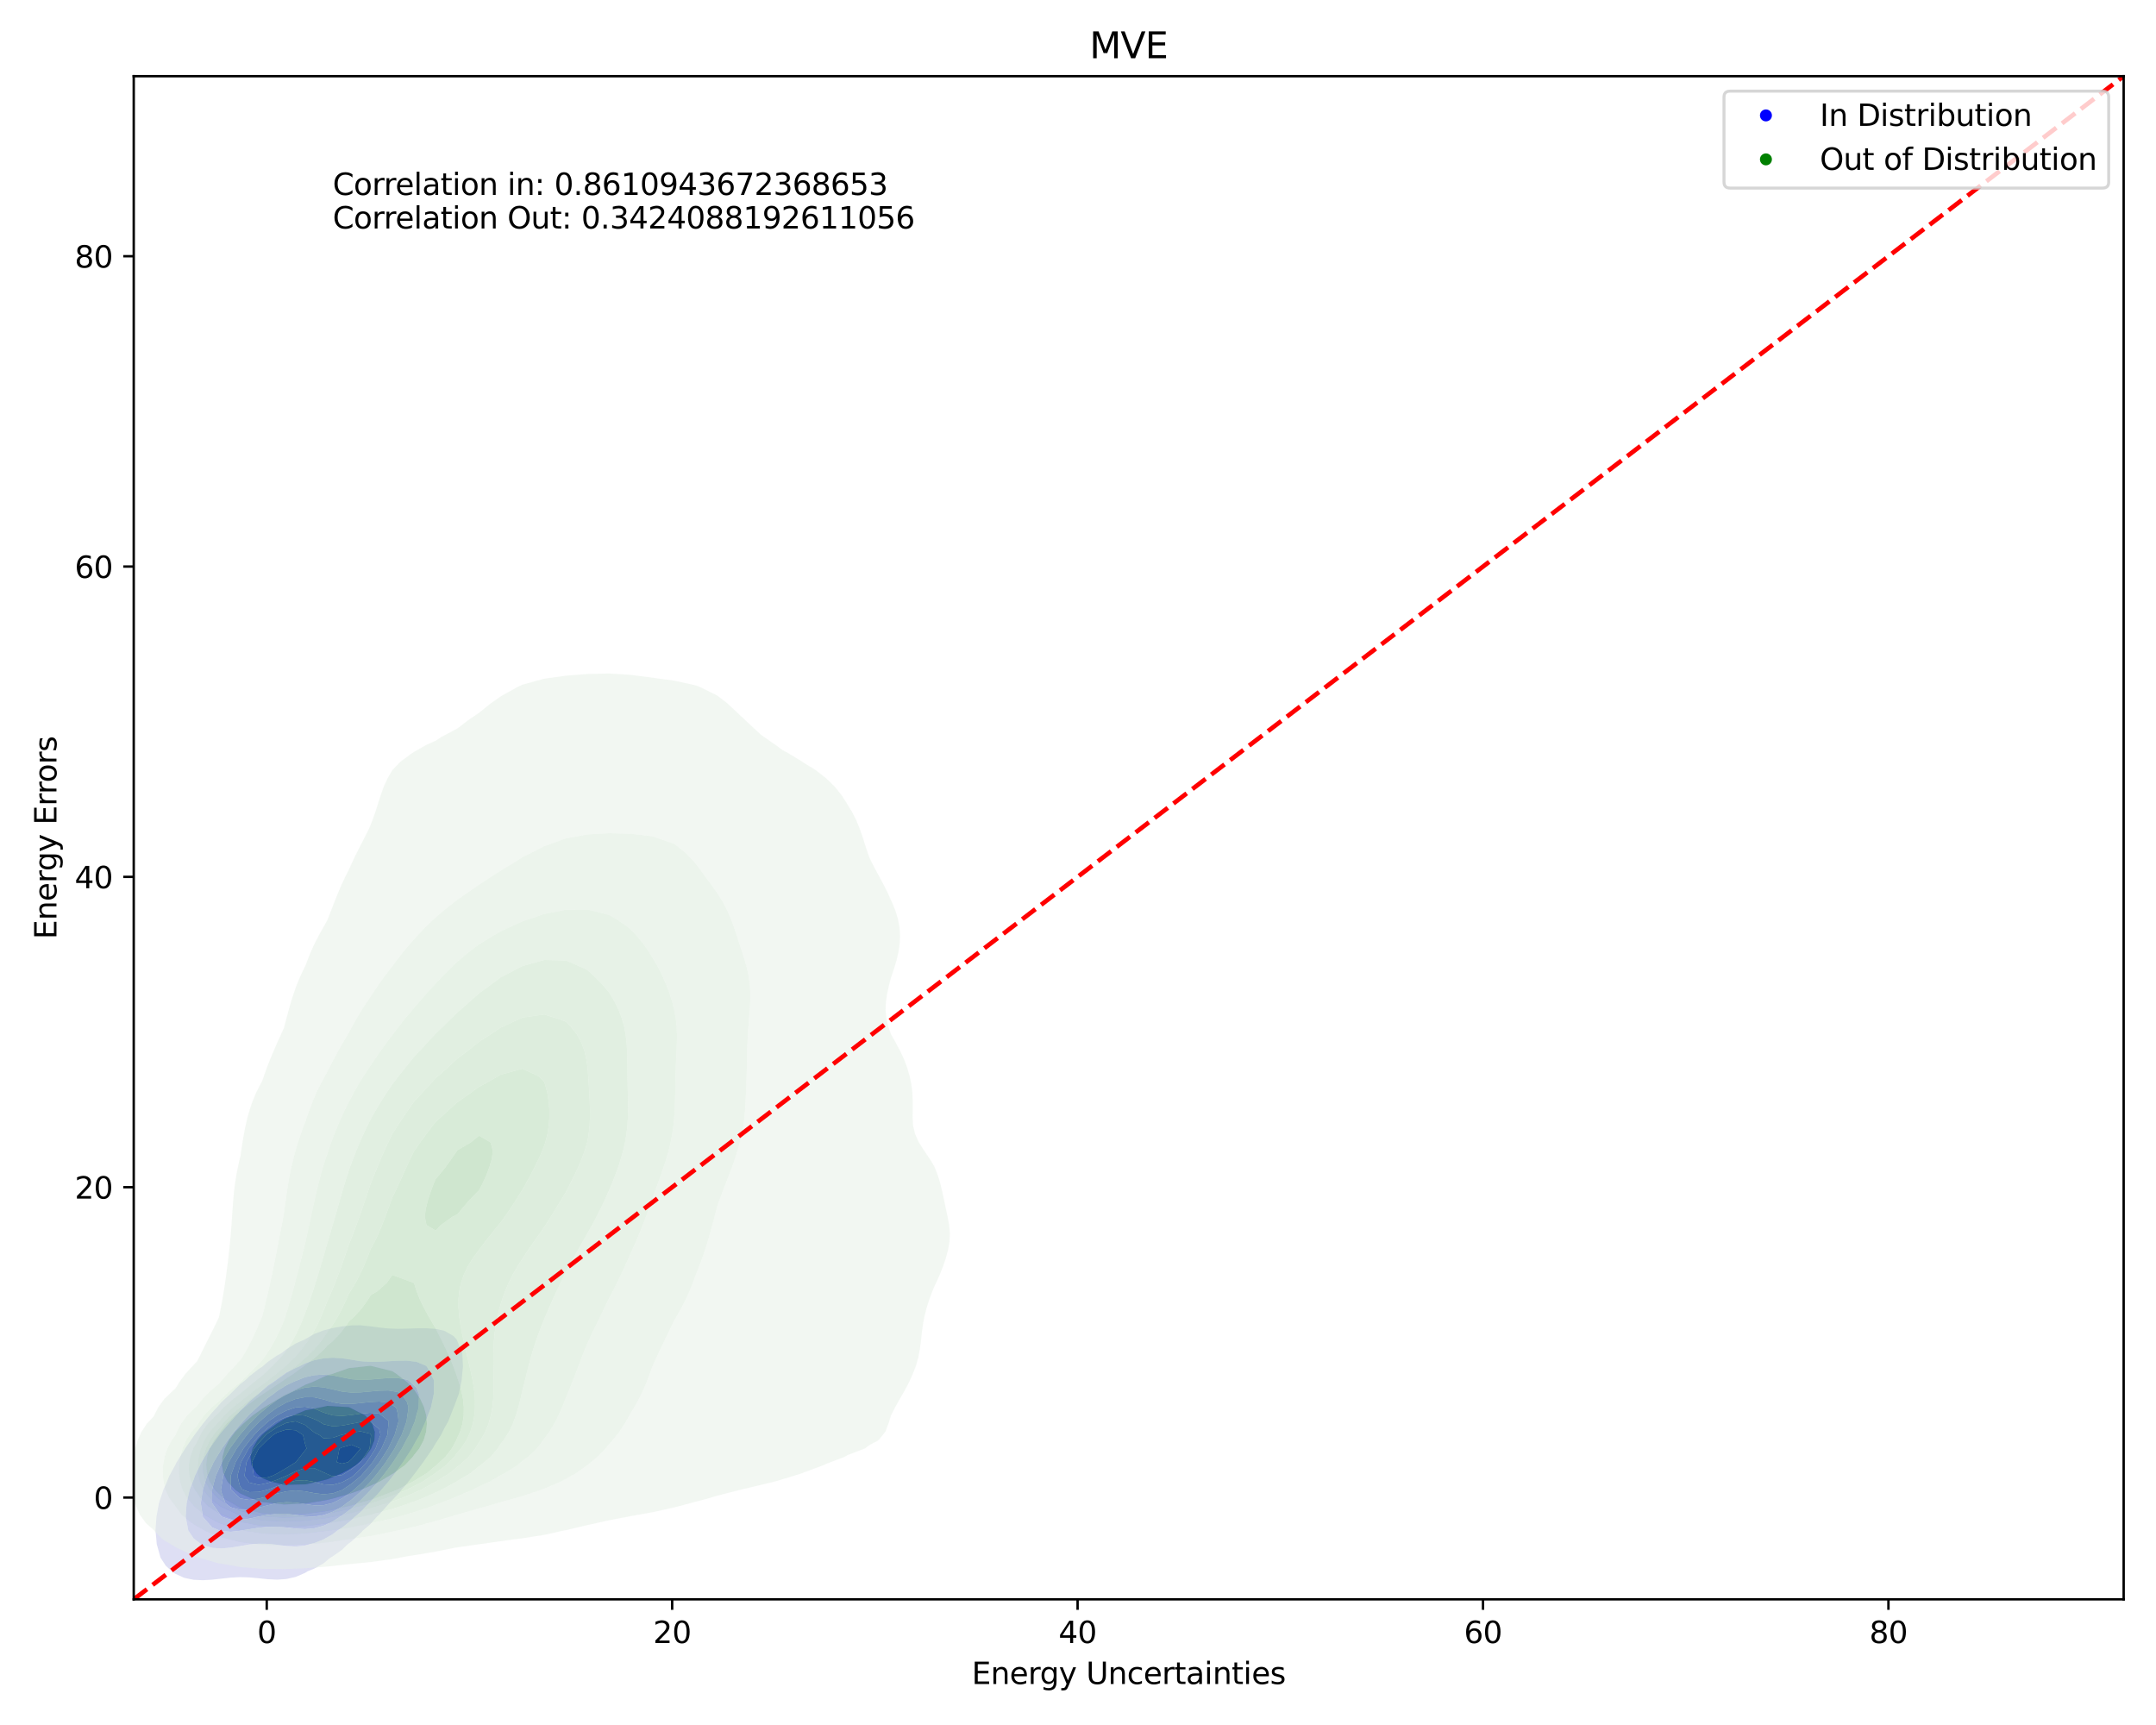 <?xml version="1.0" encoding="utf-8" standalone="no"?>
<!DOCTYPE svg PUBLIC "-//W3C//DTD SVG 1.1//EN"
  "http://www.w3.org/Graphics/SVG/1.1/DTD/svg11.dtd">
<svg xmlns:xlink="http://www.w3.org/1999/xlink" width="720pt" height="576pt" viewBox="0 0 720 576" xmlns="http://www.w3.org/2000/svg" version="1.1">
 <defs>
  <style type="text/css">*{stroke-linejoin: round; stroke-linecap: butt}</style>
 </defs>
 <g id="figure_1">
  <g id="patch_1">
   <path d="M 0 576 
L 720 576 
L 720 0 
L 0 0 
z
" style="fill: #ffffff"/>
  </g>
  <g id="axes_1">
   <g id="patch_2">
    <path d="M 44.66 534.04 
L 709.2 534.04 
L 709.2 25.44 
L 44.66 25.44 
z
" style="fill: #ffffff"/>
   </g>
   <g id="QuadContourSet_1">
    <path d="M 58.45 525.459 
L 61.55 526.867 
L 64.649 527.513 
L 67.748 527.655 
L 70.848 527.473 
L 73.947 527.129 
L 77.046 526.792 
L 80.146 526.625 
L 83.245 526.712 
L 86.344 526.997 
L 89.443 527.323 
L 92.543 527.472 
L 95.642 527.252 
L 98.741 526.549 
L 101.841 525.232 
L 102.705 524.683 
L 104.94 523.785 
L 108.039 522.027 
L 110.318 520.13 
L 111.139 519.666 
L 114.238 517.49 
L 116.184 515.576 
L 117.337 514.751 
L 120.437 511.891 
L 121.236 511.022 
L 123.536 509.08 
L 125.856 506.469 
L 126.635 505.738 
L 129.734 502.258 
L 130.027 501.915 
L 132.834 498.991 
L 134.173 497.361 
L 135.933 495.32 
L 137.908 492.807 
L 139.032 491.341 
L 141.331 488.254 
L 142.132 487.063 
L 144.47 483.7 
L 145.231 482.385 
L 147.294 479.146 
L 148.33 477.01 
L 149.704 474.592 
L 151.43 470.173 
L 151.495 470.039 
L 153.22 465.485 
L 154.163 460.931 
L 154.529 457.012 
L 154.619 456.377 
L 154.529 454.804 
L 154.377 451.824 
L 152.518 447.27 
L 151.43 446.095 
L 148.33 444.339 
L 145.231 443.701 
L 142.132 443.526 
L 139.032 443.55 
L 135.933 443.642 
L 132.834 443.696 
L 129.734 443.597 
L 126.635 443.28 
L 123.536 442.856 
L 121.991 442.716 
L 120.437 442.524 
L 117.337 442.552 
L 116.234 442.716 
L 114.238 442.899 
L 111.139 443.432 
L 108.039 444.241 
L 104.94 445.429 
L 101.841 447.216 
L 101.763 447.27 
L 98.741 448.599 
L 95.642 450.532 
L 94.011 451.824 
L 92.543 452.625 
L 89.443 454.729 
L 87.548 456.377 
L 86.344 457.154 
L 83.245 459.588 
L 81.841 460.931 
L 80.146 462.224 
L 77.046 465.33 
L 76.902 465.485 
L 73.947 468.203 
L 72.348 470.039 
L 70.848 471.621 
L 68.433 474.592 
L 67.748 475.427 
L 64.953 479.146 
L 64.649 479.578 
L 61.813 483.7 
L 61.55 484.144 
L 58.995 488.254 
L 58.45 489.358 
L 56.544 492.807 
L 55.351 495.781 
L 54.592 497.361 
L 53.077 501.915 
L 52.252 506.469 
L 52.252 506.469 
L 51.92 511.022 
L 52.252 514.434 
L 52.342 515.576 
L 53.609 520.13 
L 55.351 522.807 
L 57.376 524.683 
z
M 67.103 515.576 
L 64.649 513.708 
L 62.867 511.022 
L 62.003 506.469 
L 62.314 501.915 
L 63.353 497.361 
L 64.649 494.092 
L 65.076 492.807 
L 67.281 488.254 
L 67.748 487.488 
L 69.959 483.7 
L 70.848 482.434 
L 73.205 479.146 
L 73.947 478.204 
L 77.046 474.598 
L 77.051 474.592 
L 80.146 471.101 
L 81.249 470.039 
L 83.245 467.979 
L 86.277 465.485 
L 86.344 465.421 
L 89.443 462.651 
L 92.035 460.931 
L 92.543 460.509 
L 95.642 458.327 
L 98.741 456.753 
L 99.704 456.377 
L 101.841 455.261 
L 104.94 454.191 
L 108.039 453.572 
L 111.139 453.358 
L 114.238 453.536 
L 117.337 454.012 
L 120.437 454.51 
L 123.536 454.751 
L 126.635 454.712 
L 129.734 454.528 
L 132.834 454.351 
L 135.933 454.333 
L 139.032 454.704 
L 142.132 455.977 
L 142.613 456.377 
L 144.952 460.931 
L 144.878 465.485 
L 143.908 470.039 
L 142.132 474.592 
L 142.132 474.592 
L 140.105 479.146 
L 139.032 480.948 
L 137.543 483.7 
L 135.933 486.133 
L 134.571 488.254 
L 132.834 490.657 
L 131.223 492.807 
L 129.734 494.717 
L 127.456 497.361 
L 126.635 498.347 
L 123.536 501.616 
L 123.224 501.915 
L 120.437 504.869 
L 118.51 506.469 
L 117.337 507.629 
L 114.238 510.085 
L 112.723 511.022 
L 111.139 512.274 
L 108.039 514.047 
L 104.94 515.262 
L 103.569 515.576 
L 101.841 516.114 
L 98.741 516.414 
L 95.642 516.232 
L 92.543 515.829 
L 90.205 515.576 
L 89.443 515.516 
L 86.344 515.479 
L 84.977 515.576 
L 83.245 515.739 
L 80.146 516.269 
L 77.046 516.781 
L 73.947 517.045 
L 70.848 516.851 
L 67.748 515.936 
z
" clip-path="url(#pb134027ebf)" style="fill: #dedff4"/>
    <path d="M 67.748 515.936 
L 70.848 516.851 
L 73.947 517.045 
L 77.046 516.781 
L 80.146 516.269 
L 83.245 515.739 
L 84.977 515.576 
L 86.344 515.479 
L 89.443 515.516 
L 90.205 515.576 
L 92.543 515.829 
L 95.642 516.232 
L 98.741 516.414 
L 101.841 516.114 
L 103.569 515.576 
L 104.94 515.262 
L 108.039 514.047 
L 111.139 512.274 
L 112.723 511.022 
L 114.238 510.085 
L 117.337 507.629 
L 118.51 506.469 
L 120.437 504.869 
L 123.224 501.915 
L 123.536 501.616 
L 126.635 498.347 
L 127.456 497.361 
L 129.734 494.717 
L 131.223 492.807 
L 132.834 490.657 
L 134.571 488.254 
L 135.933 486.133 
L 137.543 483.7 
L 139.032 480.948 
L 140.105 479.146 
L 142.132 474.592 
L 142.132 474.592 
L 143.908 470.039 
L 144.878 465.485 
L 144.952 460.931 
L 142.613 456.377 
L 142.132 455.977 
L 139.032 454.704 
L 135.933 454.333 
L 132.834 454.351 
L 129.734 454.528 
L 126.635 454.712 
L 123.536 454.751 
L 120.437 454.51 
L 117.337 454.012 
L 114.238 453.536 
L 111.139 453.358 
L 108.039 453.572 
L 104.94 454.191 
L 101.841 455.261 
L 99.704 456.377 
L 98.741 456.753 
L 95.642 458.327 
L 92.543 460.509 
L 92.035 460.931 
L 89.443 462.651 
L 86.344 465.421 
L 86.277 465.485 
L 83.245 467.979 
L 81.249 470.039 
L 80.146 471.101 
L 77.051 474.592 
L 77.046 474.598 
L 73.947 478.204 
L 73.205 479.146 
L 70.848 482.434 
L 69.959 483.7 
L 67.748 487.488 
L 67.281 488.254 
L 65.076 492.807 
L 64.649 494.092 
L 63.353 497.361 
L 62.314 501.915 
L 62.003 506.469 
L 62.867 511.022 
L 64.649 513.708 
L 67.103 515.576 
z
M 73.248 511.022 
L 70.848 510.03 
L 67.748 506.487 
L 67.739 506.469 
L 67.038 501.915 
L 67.748 497.361 
L 67.748 497.361 
L 69.16 492.807 
L 70.848 489.347 
L 71.329 488.254 
L 73.947 483.91 
L 74.07 483.7 
L 77.046 479.524 
L 77.324 479.146 
L 80.146 475.699 
L 81.147 474.592 
L 83.245 472.312 
L 85.721 470.039 
L 86.344 469.426 
L 89.443 466.767 
L 91.292 465.485 
L 92.543 464.484 
L 95.642 462.536 
L 98.741 461.084 
L 99.207 460.931 
L 101.841 459.872 
L 104.94 459.179 
L 108.039 458.991 
L 111.139 459.289 
L 114.238 459.926 
L 117.337 460.524 
L 120.437 460.759 
L 123.536 460.647 
L 126.635 460.381 
L 129.734 460.147 
L 132.834 460.141 
L 135.933 460.684 
L 136.448 460.931 
L 139.032 463.323 
L 139.94 465.485 
L 139.823 470.039 
L 139.032 472.654 
L 138.553 474.592 
L 136.649 479.146 
L 135.933 480.402 
L 134.204 483.7 
L 132.834 485.802 
L 131.264 488.254 
L 129.734 490.351 
L 127.855 492.807 
L 126.635 494.325 
L 123.903 497.361 
L 123.536 497.78 
L 120.437 500.94 
L 119.298 501.915 
L 117.337 503.762 
L 114.238 506.034 
L 113.483 506.469 
L 111.139 508.054 
L 108.039 509.473 
L 104.94 510.323 
L 101.841 510.599 
L 98.741 510.405 
L 95.642 510.03 
L 92.543 509.773 
L 89.443 509.808 
L 86.344 510.139 
L 83.245 510.636 
L 80.838 511.022 
L 80.146 511.159 
L 77.046 511.484 
L 73.947 511.245 
z
" clip-path="url(#pb134027ebf)" style="fill: #bbbbf5"/>
    <path d="M 73.947 511.245 
L 77.046 511.484 
L 80.146 511.159 
L 80.838 511.022 
L 83.245 510.636 
L 86.344 510.139 
L 89.443 509.808 
L 92.543 509.773 
L 95.642 510.03 
L 98.741 510.405 
L 101.841 510.599 
L 104.94 510.323 
L 108.039 509.473 
L 111.139 508.054 
L 113.483 506.469 
L 114.238 506.034 
L 117.337 503.762 
L 119.298 501.915 
L 120.437 500.94 
L 123.536 497.78 
L 123.903 497.361 
L 126.635 494.325 
L 127.855 492.807 
L 129.734 490.351 
L 131.264 488.254 
L 132.834 485.802 
L 134.204 483.7 
L 135.933 480.402 
L 136.649 479.146 
L 138.553 474.592 
L 139.032 472.654 
L 139.823 470.039 
L 139.94 465.485 
L 139.032 463.323 
L 136.448 460.931 
L 135.933 460.684 
L 132.834 460.141 
L 129.734 460.147 
L 126.635 460.381 
L 123.536 460.647 
L 120.437 460.759 
L 117.337 460.524 
L 114.238 459.926 
L 111.139 459.289 
L 108.039 458.991 
L 104.94 459.179 
L 101.841 459.872 
L 99.207 460.931 
L 98.741 461.084 
L 95.642 462.536 
L 92.543 464.484 
L 91.292 465.485 
L 89.443 466.767 
L 86.344 469.426 
L 85.721 470.039 
L 83.245 472.312 
L 81.147 474.592 
L 80.146 475.699 
L 77.324 479.146 
L 77.046 479.524 
L 74.07 483.7 
L 73.947 483.91 
L 71.329 488.254 
L 70.848 489.347 
L 69.16 492.807 
L 67.748 497.361 
L 67.748 497.361 
L 67.038 501.915 
L 67.739 506.469 
L 67.748 506.487 
L 70.848 510.03 
L 73.248 511.022 
z
M 74.123 506.469 
L 73.947 506.379 
L 70.848 501.915 
L 70.848 501.915 
L 70.841 497.361 
L 70.848 497.339 
L 72.031 492.807 
L 73.947 488.558 
L 74.072 488.254 
L 76.737 483.7 
L 77.046 483.266 
L 80.082 479.146 
L 80.146 479.068 
L 83.245 475.487 
L 84.11 474.592 
L 86.344 472.344 
L 89.093 470.039 
L 89.443 469.726 
L 92.543 467.426 
L 95.642 465.652 
L 96.043 465.485 
L 98.741 464.217 
L 101.841 463.339 
L 104.94 463.009 
L 108.039 463.243 
L 111.139 463.934 
L 114.238 464.664 
L 117.337 465.004 
L 120.437 464.925 
L 123.536 464.638 
L 126.635 464.353 
L 129.734 464.288 
L 132.834 464.798 
L 134.1 465.485 
L 135.933 468.191 
L 136.431 470.039 
L 135.933 473.433 
L 135.792 474.592 
L 134.137 479.146 
L 132.834 481.582 
L 131.776 483.7 
L 129.734 486.865 
L 128.841 488.254 
L 126.635 491.188 
L 125.337 492.807 
L 123.536 494.911 
L 121.145 497.361 
L 120.437 498.1 
L 117.337 500.805 
L 115.771 501.915 
L 114.238 503.092 
L 111.139 504.796 
L 108.039 505.916 
L 104.94 506.397 
L 101.841 506.269 
L 98.741 505.84 
L 95.642 505.496 
L 92.543 505.483 
L 89.443 505.828 
L 86.344 506.403 
L 86.02 506.469 
L 83.245 507.099 
L 80.146 507.534 
L 77.046 507.432 
z
" clip-path="url(#pb134027ebf)" style="fill: #9b9bf7"/>
    <path d="M 77.046 507.432 
L 80.146 507.534 
L 83.245 507.099 
L 86.02 506.469 
L 86.344 506.403 
L 89.443 505.828 
L 92.543 505.483 
L 95.642 505.496 
L 98.741 505.84 
L 101.841 506.269 
L 104.94 506.397 
L 108.039 505.916 
L 111.139 504.796 
L 114.238 503.092 
L 115.771 501.915 
L 117.337 500.805 
L 120.437 498.1 
L 121.145 497.361 
L 123.536 494.911 
L 125.337 492.807 
L 126.635 491.188 
L 128.841 488.254 
L 129.734 486.865 
L 131.776 483.7 
L 132.834 481.582 
L 134.137 479.146 
L 135.792 474.592 
L 135.933 473.433 
L 136.431 470.039 
L 135.933 468.191 
L 134.1 465.485 
L 132.834 464.798 
L 129.734 464.288 
L 126.635 464.353 
L 123.536 464.638 
L 120.437 464.925 
L 117.337 465.004 
L 114.238 464.664 
L 111.139 463.934 
L 108.039 463.243 
L 104.94 463.009 
L 101.841 463.339 
L 98.741 464.217 
L 96.043 465.485 
L 95.642 465.652 
L 92.543 467.426 
L 89.443 469.726 
L 89.093 470.039 
L 86.344 472.344 
L 84.11 474.592 
L 83.245 475.487 
L 80.146 479.068 
L 80.082 479.146 
L 77.046 483.266 
L 76.737 483.7 
L 74.072 488.254 
L 73.947 488.558 
L 72.031 492.807 
L 70.848 497.339 
L 70.841 497.361 
L 70.848 501.915 
L 70.848 501.915 
L 73.947 506.379 
L 74.123 506.469 
z
M 75.281 501.915 
L 73.947 498.305 
L 73.761 497.361 
L 73.947 496.395 
L 74.546 492.807 
L 76.365 488.254 
L 77.046 487.103 
L 79.016 483.7 
L 80.146 482.149 
L 82.437 479.146 
L 83.245 478.21 
L 86.344 474.99 
L 86.776 474.592 
L 89.443 472.258 
L 92.543 470.039 
L 92.543 470.039 
L 95.642 468.3 
L 98.741 467.129 
L 101.841 466.524 
L 104.94 466.576 
L 108.039 467.285 
L 111.139 468.225 
L 114.238 468.773 
L 117.337 468.789 
L 120.437 468.5 
L 123.536 468.153 
L 126.635 467.987 
L 129.734 468.389 
L 132.322 470.039 
L 132.834 471.994 
L 133.109 474.592 
L 132.834 475.469 
L 131.806 479.146 
L 129.734 483.474 
L 129.632 483.7 
L 126.708 488.254 
L 126.635 488.351 
L 123.536 492.211 
L 123.014 492.807 
L 120.437 495.475 
L 118.314 497.361 
L 117.337 498.224 
L 114.238 500.304 
L 111.139 501.85 
L 110.872 501.915 
L 108.039 502.613 
L 104.94 502.663 
L 101.841 502.234 
L 99.821 501.915 
L 98.741 501.741 
L 95.642 501.597 
L 92.543 501.915 
L 92.542 501.915 
L 89.443 502.624 
L 86.344 503.404 
L 83.245 503.988 
L 80.146 504.103 
L 77.046 503.287 
z
" clip-path="url(#pb134027ebf)" style="fill: #7c7cf9"/>
    <path d="M 77.046 503.287 
L 80.146 504.103 
L 83.245 503.988 
L 86.344 503.404 
L 89.443 502.624 
L 92.542 501.915 
L 92.543 501.915 
L 95.642 501.597 
L 98.741 501.741 
L 99.821 501.915 
L 101.841 502.234 
L 104.94 502.663 
L 108.039 502.613 
L 110.872 501.915 
L 111.139 501.85 
L 114.238 500.304 
L 117.337 498.224 
L 118.314 497.361 
L 120.437 495.475 
L 123.014 492.807 
L 123.536 492.211 
L 126.635 488.351 
L 126.708 488.254 
L 129.632 483.7 
L 129.734 483.474 
L 131.806 479.146 
L 132.834 475.469 
L 133.109 474.592 
L 132.834 471.994 
L 132.322 470.039 
L 129.734 468.389 
L 126.635 467.987 
L 123.536 468.153 
L 120.437 468.5 
L 117.337 468.789 
L 114.238 468.773 
L 111.139 468.225 
L 108.039 467.285 
L 104.94 466.576 
L 101.841 466.524 
L 98.741 467.129 
L 95.642 468.3 
L 92.543 470.039 
L 92.543 470.039 
L 89.443 472.258 
L 86.776 474.592 
L 86.344 474.99 
L 83.245 478.21 
L 82.437 479.146 
L 80.146 482.149 
L 79.016 483.7 
L 77.046 487.103 
L 76.365 488.254 
L 74.546 492.807 
L 73.947 496.395 
L 73.761 497.361 
L 73.947 498.305 
L 75.281 501.915 
z
M 77.089 497.361 
L 77.046 492.807 
L 78.671 488.254 
L 80.146 485.683 
L 81.278 483.7 
L 83.245 481.122 
L 84.852 479.146 
L 86.344 477.579 
L 89.443 474.739 
L 89.639 474.592 
L 92.543 472.592 
L 95.642 470.989 
L 98.483 470.039 
L 98.741 469.953 
L 101.841 469.719 
L 103.754 470.039 
L 104.94 470.331 
L 108.039 471.664 
L 111.139 472.608 
L 114.238 472.787 
L 117.337 472.491 
L 120.437 472.048 
L 123.536 471.738 
L 126.635 471.996 
L 129.734 474.432 
L 129.809 474.592 
L 129.734 475.302 
L 129.368 479.146 
L 127.395 483.7 
L 126.635 484.885 
L 124.438 488.254 
L 123.536 489.378 
L 120.538 492.807 
L 120.437 492.912 
L 117.337 495.461 
L 114.539 497.361 
L 114.238 497.557 
L 111.139 498.649 
L 108.039 498.956 
L 104.94 498.58 
L 101.841 497.975 
L 98.741 497.681 
L 95.642 497.972 
L 92.543 498.723 
L 89.443 499.625 
L 86.344 500.419 
L 83.245 500.836 
L 80.146 500.323 
z
" clip-path="url(#pb134027ebf)" style="fill: #6060fa"/>
    <path d="M 80.146 500.323 
L 83.245 500.836 
L 86.344 500.419 
L 89.443 499.625 
L 92.543 498.723 
L 95.642 497.972 
L 98.741 497.681 
L 101.841 497.975 
L 104.94 498.58 
L 108.039 498.956 
L 111.139 498.649 
L 114.238 497.557 
L 114.539 497.361 
L 117.337 495.461 
L 120.437 492.912 
L 120.538 492.807 
L 123.536 489.378 
L 124.438 488.254 
L 126.635 484.885 
L 127.395 483.7 
L 129.368 479.146 
L 129.734 475.302 
L 129.809 474.592 
L 129.734 474.432 
L 126.635 471.996 
L 123.536 471.738 
L 120.437 472.048 
L 117.337 472.491 
L 114.238 472.787 
L 111.139 472.608 
L 108.039 471.664 
L 104.94 470.331 
L 103.754 470.039 
L 101.841 469.719 
L 98.741 469.953 
L 98.483 470.039 
L 95.642 470.989 
L 92.543 472.592 
L 89.639 474.592 
L 89.443 474.739 
L 86.344 477.579 
L 84.852 479.146 
L 83.245 481.122 
L 81.278 483.7 
L 80.146 485.683 
L 78.671 488.254 
L 77.046 492.807 
L 77.089 497.361 
z
M 80.955 497.361 
L 80.146 496.29 
L 79.272 492.807 
L 80.146 489.534 
L 80.471 488.254 
L 83.013 483.7 
L 83.245 483.395 
L 86.344 479.646 
L 86.801 479.146 
L 89.443 476.822 
L 92.418 474.592 
L 92.543 474.506 
L 95.642 473.119 
L 98.741 472.44 
L 101.841 472.668 
L 104.94 473.872 
L 106.502 474.592 
L 108.039 475.571 
L 111.139 476.262 
L 114.238 476.025 
L 117.337 475.427 
L 120.437 474.813 
L 123.536 474.592 
L 126.635 477.191 
L 127.066 479.146 
L 126.635 480.308 
L 125.408 483.7 
L 123.536 486.61 
L 122.431 488.254 
L 120.437 490.409 
L 117.947 492.807 
L 117.337 493.306 
L 114.238 494.949 
L 111.139 495.799 
L 108.039 495.634 
L 104.94 494.831 
L 101.841 494.25 
L 98.741 494.406 
L 95.642 495.191 
L 92.543 496.269 
L 89.601 497.361 
L 89.443 497.412 
L 86.344 498.162 
L 83.245 498.245 
z
" clip-path="url(#pb134027ebf)" style="fill: #4747fb"/>
    <path d="M 83.245 498.245 
L 86.344 498.162 
L 89.443 497.412 
L 89.601 497.361 
L 92.543 496.269 
L 95.642 495.191 
L 98.741 494.406 
L 101.841 494.25 
L 104.94 494.831 
L 108.039 495.634 
L 111.139 495.799 
L 114.238 494.949 
L 117.337 493.306 
L 117.947 492.807 
L 120.437 490.409 
L 122.431 488.254 
L 123.536 486.61 
L 125.408 483.7 
L 126.635 480.308 
L 127.066 479.146 
L 126.635 477.191 
L 123.536 474.592 
L 120.437 474.813 
L 117.337 475.427 
L 114.238 476.025 
L 111.139 476.262 
L 108.039 475.571 
L 106.502 474.592 
L 104.94 473.872 
L 101.841 472.668 
L 98.741 472.44 
L 95.642 473.119 
L 92.543 474.506 
L 92.418 474.592 
L 89.443 476.822 
L 86.801 479.146 
L 86.344 479.646 
L 83.245 483.395 
L 83.013 483.7 
L 80.471 488.254 
L 80.146 489.534 
L 79.272 492.807 
L 80.146 496.29 
L 80.955 497.361 
z
M 81.641 492.807 
L 82.292 488.254 
L 83.245 486.511 
L 84.814 483.7 
L 86.344 481.87 
L 88.837 479.146 
L 89.443 478.612 
L 92.543 476.576 
L 95.642 475.109 
L 98.741 474.592 
L 101.841 475.797 
L 104.94 478.314 
L 106.591 479.146 
L 108.039 480.253 
L 111.139 480.1 
L 113.942 479.146 
L 114.238 479.09 
L 117.337 478.36 
L 120.437 477.953 
L 123.536 478.708 
L 123.907 479.146 
L 123.536 482.713 
L 123.431 483.7 
L 120.437 488.193 
L 120.392 488.254 
L 117.337 490.607 
L 114.238 492.514 
L 112.163 492.807 
L 111.139 492.901 
L 110.649 492.807 
L 108.039 491.624 
L 104.94 490.219 
L 101.841 490.216 
L 98.741 491.259 
L 95.642 492.779 
L 95.594 492.807 
L 92.543 494.091 
L 89.443 495.188 
L 86.344 495.794 
L 83.245 495.045 
z
" clip-path="url(#pb134027ebf)" style="fill: #3333fc"/>
    <path d="M 83.245 495.045 
L 86.344 495.794 
L 89.443 495.188 
L 92.543 494.091 
L 95.594 492.807 
L 95.642 492.779 
L 98.741 491.259 
L 101.841 490.216 
L 104.94 490.219 
L 108.039 491.624 
L 110.649 492.807 
L 111.139 492.901 
L 112.163 492.807 
L 114.238 492.514 
L 117.337 490.607 
L 120.392 488.254 
L 120.437 488.193 
L 123.431 483.7 
L 123.536 482.713 
L 123.907 479.146 
L 123.536 478.708 
L 120.437 477.953 
L 117.337 478.36 
L 114.238 479.09 
L 113.942 479.146 
L 111.139 480.1 
L 108.039 480.253 
L 106.591 479.146 
L 104.94 478.314 
L 101.841 475.797 
L 98.741 474.592 
L 95.642 475.109 
L 92.543 476.576 
L 89.443 478.612 
L 88.837 479.146 
L 86.344 481.87 
L 84.814 483.7 
L 83.245 486.511 
L 82.292 488.254 
L 81.641 492.807 
z
M 84.75 492.807 
L 84.116 488.254 
L 86.344 483.808 
L 86.402 483.7 
L 89.443 480.705 
L 91.26 479.146 
L 92.543 478.341 
L 95.642 477.337 
L 98.741 477.582 
L 101.2 479.146 
L 101.841 481.992 
L 102.398 483.7 
L 101.841 484.347 
L 98.782 488.254 
L 98.741 488.273 
L 95.642 490.198 
L 92.543 492.001 
L 90.895 492.807 
L 89.443 493.307 
L 86.344 493.543 
z
M 112.464 488.254 
L 113.354 483.7 
L 114.238 483.31 
L 117.337 482.398 
L 120.437 483.7 
L 117.337 487.294 
L 116.201 488.254 
L 114.238 488.73 
z
" clip-path="url(#pb134027ebf)" style="fill: #2222fd"/>
    <path d="M 86.344 493.543 
L 89.443 493.307 
L 90.895 492.807 
L 92.543 492.001 
L 95.642 490.198 
L 98.741 488.273 
L 98.782 488.254 
L 101.841 484.347 
L 102.398 483.7 
L 101.841 481.992 
L 101.2 479.146 
L 98.741 477.582 
L 95.642 477.337 
L 92.543 478.341 
L 91.26 479.146 
L 89.443 480.705 
L 86.402 483.7 
L 86.344 483.808 
L 84.116 488.254 
L 84.75 492.807 
z
M 114.238 488.73 
L 116.201 488.254 
L 117.337 487.294 
L 120.437 483.7 
L 117.337 482.398 
L 114.238 483.31 
L 113.354 483.7 
L 112.464 488.254 
z
" clip-path="url(#pb134027ebf)" style="fill: #0d0dfe"/>
   </g>
   <g id="QuadContourSet_2">
    <path d="M 80.318 523.286 
L 87.56 523.854 
L 94.801 523.926 
L 102.043 523.657 
L 109.284 523.101 
L 115.775 522.358 
L 116.526 522.3 
L 123.767 521.601 
L 131.009 520.594 
L 136.367 519.595 
L 138.25 519.318 
L 145.492 518.096 
L 151.832 516.831 
L 152.734 516.679 
L 159.975 515.643 
L 167.217 514.633 
L 171.1 514.068 
L 174.458 513.663 
L 181.7 512.522 
L 187.176 511.305 
L 188.941 510.942 
L 196.183 509.242 
L 199.307 508.542 
L 203.425 507.62 
L 210.666 506.244 
L 213.27 505.778 
L 217.908 504.956 
L 225.149 503.342 
L 226.437 503.015 
L 232.391 501.424 
L 236.752 500.252 
L 239.632 499.406 
L 246.874 497.543 
L 247.132 497.489 
L 254.115 495.817 
L 258.647 494.725 
L 261.357 493.931 
L 267.738 491.962 
L 268.599 491.613 
L 275.127 489.199 
L 275.84 488.822 
L 282.114 486.436 
L 283.082 485.852 
L 288.804 483.672 
L 290.323 482.578 
L 293.368 480.909 
L 295.631 478.146 
L 296.688 475.383 
L 297.565 472.619 
L 297.565 472.619 
L 298.942 469.856 
L 300.514 467.093 
L 302.106 464.33 
L 303.567 461.566 
L 304.806 458.804 
L 304.807 458.803 
L 305.896 456.04 
L 306.668 453.276 
L 307.191 450.513 
L 307.553 447.75 
L 307.859 444.987 
L 308.225 442.223 
L 308.742 439.46 
L 309.45 436.697 
L 310.337 433.934 
L 311.37 431.17 
L 312.048 429.539 
L 312.592 428.407 
L 313.838 425.644 
L 314.925 422.881 
L 315.857 420.117 
L 316.603 417.354 
L 317.09 414.591 
L 317.218 411.828 
L 316.964 409.064 
L 316.45 406.301 
L 315.858 403.538 
L 315.28 400.775 
L 314.696 398.011 
L 314.029 395.248 
L 313.195 392.485 
L 312.123 389.722 
L 312.048 389.564 
L 310.486 386.958 
L 308.598 384.195 
L 306.843 381.432 
L 305.582 378.669 
L 304.937 375.905 
L 304.806 373.861 
L 304.775 373.142 
L 304.803 370.379 
L 304.806 369.532 
L 304.816 367.615 
L 304.806 367.458 
L 304.685 364.852 
L 304.349 362.089 
L 303.778 359.326 
L 302.974 356.562 
L 301.938 353.799 
L 300.668 351.036 
L 299.192 348.273 
L 297.631 345.509 
L 297.565 345.379 
L 296.627 342.746 
L 295.988 339.983 
L 295.747 337.22 
L 295.873 334.456 
L 296.286 331.693 
L 296.897 328.93 
L 297.565 326.384 
L 297.638 326.167 
L 298.577 323.403 
L 299.402 320.64 
L 300.047 317.877 
L 300.455 315.114 
L 300.578 312.35 
L 300.383 309.587 
L 299.86 306.824 
L 299.022 304.061 
L 297.887 301.297 
L 297.565 300.654 
L 296.645 298.534 
L 295.275 295.771 
L 293.794 293.007 
L 292.292 290.244 
L 290.866 287.481 
L 290.323 286.305 
L 289.758 284.718 
L 288.856 281.954 
L 287.966 279.191 
L 286.999 276.428 
L 285.85 273.665 
L 284.422 270.901 
L 283.082 268.762 
L 282.731 268.138 
L 280.945 265.375 
L 278.701 262.612 
L 275.843 259.848 
L 275.84 259.846 
L 272.306 257.085 
L 268.599 254.824 
L 267.872 254.322 
L 263.339 251.559 
L 261.357 250.494 
L 259.065 248.795 
L 255.082 246.032 
L 254.115 245.357 
L 251.894 243.269 
L 248.934 240.506 
L 246.874 238.594 
L 245.994 237.742 
L 243.034 234.979 
L 239.632 232.316 
L 239.46 232.216 
L 233.845 229.453 
L 232.391 228.872 
L 225.149 227.276 
L 220.685 226.689 
L 217.908 226.282 
L 210.666 225.355 
L 203.425 224.881 
L 196.183 225.062 
L 188.941 225.624 
L 181.7 226.637 
L 181.495 226.689 
L 174.458 228.629 
L 172.73 229.453 
L 167.752 232.216 
L 167.217 232.53 
L 163.739 234.979 
L 160.332 237.742 
L 159.975 238.02 
L 156.301 240.506 
L 152.734 243.254 
L 152.705 243.269 
L 147.502 246.032 
L 145.492 247.334 
L 142.244 248.795 
L 138.25 251.085 
L 137.5 251.559 
L 133.753 254.322 
L 131.085 257.085 
L 131.009 257.192 
L 129.451 259.848 
L 128.187 262.612 
L 127.182 265.375 
L 126.304 268.138 
L 125.426 270.901 
L 124.469 273.665 
L 123.767 275.413 
L 123.35 276.428 
L 121.991 279.191 
L 120.567 281.954 
L 119.154 284.718 
L 117.811 287.481 
L 116.579 290.244 
L 116.526 290.37 
L 115.18 293.007 
L 113.902 295.771 
L 112.733 298.534 
L 111.632 301.297 
L 110.559 304.061 
L 109.494 306.824 
L 109.284 307.326 
L 108.012 309.587 
L 106.473 312.35 
L 105.046 315.114 
L 103.773 317.877 
L 102.665 320.64 
L 102.043 322.369 
L 101.517 323.403 
L 100.206 326.167 
L 99.074 328.93 
L 98.087 331.693 
L 97.213 334.456 
L 96.418 337.22 
L 95.671 339.983 
L 94.948 342.746 
L 94.801 343.269 
L 93.785 345.509 
L 92.542 348.273 
L 91.338 351.036 
L 90.188 353.799 
L 89.107 356.562 
L 88.113 359.326 
L 87.56 360.967 
L 86.934 362.089 
L 85.539 364.852 
L 84.381 367.615 
L 83.43 370.379 
L 82.648 373.142 
L 82 375.905 
L 81.452 378.669 
L 80.978 381.432 
L 80.561 384.195 
L 80.318 385.968 
L 80.067 386.958 
L 79.435 389.722 
L 78.903 392.485 
L 78.474 395.248 
L 78.141 398.011 
L 77.887 400.775 
L 77.685 403.538 
L 77.504 406.301 
L 77.315 409.064 
L 77.097 411.828 
L 76.844 414.591 
L 76.559 417.354 
L 76.246 420.117 
L 75.91 422.881 
L 75.55 425.644 
L 75.16 428.407 
L 74.733 431.17 
L 74.265 433.934 
L 73.752 436.697 
L 73.195 439.46 
L 73.076 439.963 
L 71.99 442.223 
L 70.61 444.987 
L 69.224 447.75 
L 67.843 450.513 
L 66.492 453.276 
L 65.835 454.54 
L 64.407 456.04 
L 61.888 458.803 
L 59.851 461.566 
L 58.593 463.61 
L 57.781 464.33 
L 54.897 467.093 
L 52.886 469.856 
L 51.488 472.619 
L 51.352 472.923 
L 49.032 475.383 
L 47.216 478.146 
L 45.986 480.909 
L 45.155 483.672 
L 44.605 486.436 
L 44.266 489.199 
L 44.11 491.853 
L 44.092 491.962 
L 44.11 494.725 
L 44.11 494.726 
L 44.301 497.489 
L 44.725 500.252 
L 45.471 503.015 
L 46.701 505.778 
L 48.7 508.542 
L 51.352 510.909 
L 51.655 511.305 
L 54.4 514.068 
L 58.593 516.568 
L 59.041 516.831 
L 64.932 519.595 
L 65.835 519.958 
L 73.076 522.035 
L 75.296 522.358 
z
M 77.021 514.068 
L 73.076 513.062 
L 68.896 511.305 
L 65.835 509.634 
L 64.067 508.542 
L 60.69 505.778 
L 58.675 503.015 
L 58.593 502.862 
L 56.59 500.252 
L 55.293 497.489 
L 54.587 494.725 
L 54.326 491.962 
L 54.447 489.199 
L 54.943 486.436 
L 55.862 483.672 
L 57.316 480.909 
L 58.593 479.169 
L 59.009 478.146 
L 60.44 475.383 
L 62.469 472.619 
L 65.349 469.856 
L 65.835 469.43 
L 67.632 467.093 
L 70.343 464.33 
L 73.076 462.05 
L 73.51 461.566 
L 75.867 458.803 
L 78.471 456.04 
L 80.318 454.059 
L 80.851 453.276 
L 82.44 450.513 
L 83.894 447.75 
L 85.217 444.987 
L 86.437 442.223 
L 87.56 439.526 
L 87.579 439.46 
L 88.288 436.697 
L 88.961 433.934 
L 89.603 431.17 
L 90.217 428.407 
L 90.807 425.644 
L 91.375 422.881 
L 91.928 420.117 
L 92.472 417.354 
L 93.013 414.591 
L 93.551 411.828 
L 94.085 409.064 
L 94.612 406.301 
L 94.801 405.275 
L 95.036 403.538 
L 95.409 400.775 
L 95.8 398.011 
L 96.232 395.248 
L 96.724 392.485 
L 97.293 389.722 
L 97.946 386.958 
L 98.686 384.195 
L 99.513 381.432 
L 100.428 378.669 
L 101.439 375.905 
L 102.043 374.38 
L 102.44 373.142 
L 103.394 370.379 
L 104.457 367.615 
L 105.649 364.852 
L 106.985 362.089 
L 108.47 359.326 
L 109.284 357.903 
L 109.95 356.562 
L 111.37 353.799 
L 112.866 351.036 
L 114.43 348.273 
L 116.067 345.509 
L 116.526 344.736 
L 117.604 342.746 
L 119.153 339.983 
L 120.809 337.22 
L 122.601 334.456 
L 123.767 332.761 
L 124.458 331.693 
L 126.304 328.93 
L 128.281 326.167 
L 130.398 323.403 
L 131.009 322.628 
L 132.486 320.64 
L 134.642 317.877 
L 136.968 315.114 
L 138.25 313.677 
L 139.437 312.35 
L 142.061 309.587 
L 144.959 306.824 
L 145.492 306.332 
L 148.151 304.061 
L 151.618 301.297 
L 152.734 300.422 
L 155.427 298.534 
L 159.435 295.771 
L 159.975 295.385 
L 163.667 293.007 
L 167.217 290.683 
L 167.976 290.244 
L 172.492 287.481 
L 174.458 286.251 
L 177.478 284.718 
L 181.7 282.544 
L 183.386 281.954 
L 188.941 279.956 
L 193.124 279.191 
L 196.183 278.61 
L 203.425 278.226 
L 210.666 278.396 
L 217.46 279.191 
L 217.908 279.246 
L 225.149 281.796 
L 225.391 281.954 
L 228.907 284.718 
L 231.574 287.481 
L 232.391 288.474 
L 233.718 290.244 
L 235.754 293.007 
L 237.791 295.771 
L 239.632 298.352 
L 239.755 298.534 
L 241.464 301.297 
L 242.9 304.061 
L 244.094 306.824 
L 245.114 309.587 
L 246.035 312.35 
L 246.874 314.976 
L 246.92 315.114 
L 247.847 317.877 
L 248.725 320.64 
L 249.487 323.403 
L 250.065 326.167 
L 250.424 328.93 
L 250.568 331.693 
L 250.534 334.456 
L 250.379 337.22 
L 250.163 339.983 
L 249.942 342.746 
L 249.753 345.509 
L 249.615 348.273 
L 249.524 351.036 
L 249.46 353.799 
L 249.399 356.562 
L 249.325 359.326 
L 249.235 362.089 
L 249.127 364.852 
L 248.999 367.615 
L 248.833 370.379 
L 248.598 373.142 
L 248.252 375.905 
L 247.749 378.669 
L 247.056 381.432 
L 246.874 382.007 
L 246.298 384.195 
L 245.435 386.958 
L 244.46 389.722 
L 243.411 392.485 
L 242.332 395.248 
L 241.266 398.011 
L 240.239 400.775 
L 239.632 402.508 
L 239.343 403.538 
L 238.611 406.301 
L 237.88 409.064 
L 237.125 411.828 
L 236.322 414.591 
L 235.453 417.354 
L 234.509 420.117 
L 233.479 422.881 
L 232.391 425.555 
L 232.36 425.644 
L 231.359 428.407 
L 230.242 431.17 
L 228.985 433.934 
L 227.575 436.697 
L 226.02 439.46 
L 225.149 440.942 
L 224.534 442.223 
L 223.197 444.987 
L 221.85 447.75 
L 220.528 450.513 
L 219.247 453.276 
L 217.991 456.04 
L 217.908 456.221 
L 216.973 458.803 
L 215.907 461.566 
L 214.732 464.33 
L 213.403 467.093 
L 211.876 469.856 
L 210.666 471.766 
L 210.222 472.619 
L 208.623 475.383 
L 206.784 478.146 
L 204.602 480.909 
L 203.425 482.164 
L 202.231 483.672 
L 199.59 486.436 
L 196.183 489.199 
L 196.183 489.199 
L 192.353 491.962 
L 188.941 493.871 
L 187.331 494.725 
L 181.7 497.132 
L 180.774 497.489 
L 174.458 499.533 
L 172.162 500.252 
L 167.217 501.603 
L 162.391 503.015 
L 159.975 503.655 
L 152.734 505.746 
L 152.632 505.778 
L 145.492 507.901 
L 143.146 508.542 
L 138.25 509.863 
L 131.611 511.305 
L 131.009 511.444 
L 123.767 512.934 
L 116.526 513.986 
L 115.828 514.068 
L 109.284 515.025 
L 102.043 515.71 
L 94.801 515.999 
L 87.56 515.818 
L 80.318 514.919 
z
" clip-path="url(#pb134027ebf)" style="fill: #e6f1e6; fill-opacity: 0.5"/>
    <path d="M 80.318 514.919 
L 87.56 515.818 
L 94.801 515.999 
L 102.043 515.71 
L 109.284 515.025 
L 115.828 514.068 
L 116.526 513.986 
L 123.767 512.934 
L 131.009 511.444 
L 131.611 511.305 
L 138.25 509.863 
L 143.146 508.542 
L 145.492 507.901 
L 152.632 505.778 
L 152.734 505.746 
L 159.975 503.655 
L 162.391 503.015 
L 167.217 501.603 
L 172.162 500.252 
L 174.458 499.533 
L 180.774 497.489 
L 181.7 497.132 
L 187.331 494.725 
L 188.941 493.871 
L 192.353 491.962 
L 196.183 489.199 
L 196.183 489.199 
L 199.59 486.436 
L 202.231 483.672 
L 203.425 482.164 
L 204.602 480.909 
L 206.784 478.146 
L 208.623 475.383 
L 210.222 472.619 
L 210.666 471.766 
L 211.876 469.856 
L 213.403 467.093 
L 214.732 464.33 
L 215.907 461.566 
L 216.973 458.803 
L 217.908 456.221 
L 217.991 456.04 
L 219.247 453.276 
L 220.528 450.513 
L 221.85 447.75 
L 223.197 444.987 
L 224.534 442.223 
L 225.149 440.942 
L 226.02 439.46 
L 227.575 436.697 
L 228.985 433.934 
L 230.242 431.17 
L 231.359 428.407 
L 232.36 425.644 
L 232.391 425.555 
L 233.479 422.881 
L 234.509 420.117 
L 235.453 417.354 
L 236.322 414.591 
L 237.125 411.828 
L 237.88 409.064 
L 238.611 406.301 
L 239.343 403.538 
L 239.632 402.508 
L 240.239 400.775 
L 241.266 398.011 
L 242.332 395.248 
L 243.411 392.485 
L 244.46 389.722 
L 245.435 386.958 
L 246.298 384.195 
L 246.874 382.007 
L 247.056 381.432 
L 247.749 378.669 
L 248.252 375.905 
L 248.598 373.142 
L 248.833 370.379 
L 248.999 367.615 
L 249.127 364.852 
L 249.235 362.089 
L 249.325 359.326 
L 249.399 356.562 
L 249.46 353.799 
L 249.524 351.036 
L 249.615 348.273 
L 249.753 345.509 
L 249.942 342.746 
L 250.163 339.983 
L 250.379 337.22 
L 250.534 334.456 
L 250.568 331.693 
L 250.424 328.93 
L 250.065 326.167 
L 249.487 323.403 
L 248.725 320.64 
L 247.847 317.877 
L 246.92 315.114 
L 246.874 314.976 
L 246.035 312.35 
L 245.114 309.587 
L 244.094 306.824 
L 242.9 304.061 
L 241.464 301.297 
L 239.755 298.534 
L 239.632 298.352 
L 237.791 295.771 
L 235.754 293.007 
L 233.718 290.244 
L 232.391 288.474 
L 231.574 287.481 
L 228.907 284.718 
L 225.391 281.954 
L 225.149 281.796 
L 217.908 279.246 
L 217.46 279.191 
L 210.666 278.396 
L 203.425 278.226 
L 196.183 278.61 
L 193.124 279.191 
L 188.941 279.956 
L 183.386 281.954 
L 181.7 282.544 
L 177.478 284.718 
L 174.458 286.251 
L 172.492 287.481 
L 167.976 290.244 
L 167.217 290.683 
L 163.667 293.007 
L 159.975 295.385 
L 159.435 295.771 
L 155.427 298.534 
L 152.734 300.422 
L 151.618 301.297 
L 148.151 304.061 
L 145.492 306.332 
L 144.959 306.824 
L 142.061 309.587 
L 139.437 312.35 
L 138.25 313.677 
L 136.968 315.114 
L 134.642 317.877 
L 132.486 320.64 
L 131.009 322.628 
L 130.398 323.403 
L 128.281 326.167 
L 126.304 328.93 
L 124.458 331.693 
L 123.767 332.761 
L 122.601 334.456 
L 120.809 337.22 
L 119.153 339.983 
L 117.604 342.746 
L 116.526 344.736 
L 116.067 345.509 
L 114.43 348.273 
L 112.866 351.036 
L 111.37 353.799 
L 109.95 356.562 
L 109.284 357.903 
L 108.47 359.326 
L 106.985 362.089 
L 105.649 364.852 
L 104.457 367.615 
L 103.394 370.379 
L 102.44 373.142 
L 102.043 374.38 
L 101.439 375.905 
L 100.428 378.669 
L 99.513 381.432 
L 98.686 384.195 
L 97.946 386.958 
L 97.293 389.722 
L 96.724 392.485 
L 96.232 395.248 
L 95.8 398.011 
L 95.409 400.775 
L 95.036 403.538 
L 94.801 405.275 
L 94.612 406.301 
L 94.085 409.064 
L 93.551 411.828 
L 93.013 414.591 
L 92.472 417.354 
L 91.928 420.117 
L 91.375 422.881 
L 90.807 425.644 
L 90.217 428.407 
L 89.603 431.17 
L 88.961 433.934 
L 88.288 436.697 
L 87.579 439.46 
L 87.56 439.526 
L 86.437 442.223 
L 85.217 444.987 
L 83.894 447.75 
L 82.44 450.513 
L 80.851 453.276 
L 80.318 454.059 
L 78.471 456.04 
L 75.867 458.803 
L 73.51 461.566 
L 73.076 462.05 
L 70.343 464.33 
L 67.632 467.093 
L 65.835 469.43 
L 65.349 469.856 
L 62.469 472.619 
L 60.44 475.383 
L 59.009 478.146 
L 58.593 479.169 
L 57.316 480.909 
L 55.862 483.672 
L 54.943 486.436 
L 54.447 489.199 
L 54.326 491.962 
L 54.587 494.725 
L 55.293 497.489 
L 56.59 500.252 
L 58.593 502.862 
L 58.675 503.015 
L 60.69 505.778 
L 64.067 508.542 
L 65.835 509.634 
L 68.896 511.305 
L 73.076 513.062 
L 77.021 514.068 
z
M 82.944 511.305 
L 80.318 510.913 
L 73.226 508.542 
L 73.076 508.483 
L 68.163 505.778 
L 65.835 503.757 
L 64.956 503.015 
L 62.473 500.252 
L 60.979 497.489 
L 60.147 494.725 
L 59.791 491.962 
L 59.816 489.199 
L 60.19 486.436 
L 60.93 483.672 
L 62.111 480.909 
L 63.867 478.146 
L 65.835 475.921 
L 66.154 475.383 
L 68.099 472.619 
L 70.769 469.856 
L 73.076 467.943 
L 73.888 467.093 
L 76.731 464.33 
L 80.229 461.566 
L 80.318 461.491 
L 82.942 458.803 
L 85.741 456.04 
L 87.56 454.133 
L 88.248 453.276 
L 90.075 450.513 
L 91.671 447.75 
L 93.066 444.987 
L 94.31 442.223 
L 94.801 441.005 
L 95.323 439.46 
L 96.173 436.697 
L 96.978 433.934 
L 97.753 431.17 
L 98.504 428.407 
L 99.233 425.644 
L 99.943 422.881 
L 100.639 420.117 
L 101.326 417.354 
L 102.014 414.591 
L 102.043 414.473 
L 102.624 411.828 
L 103.228 409.064 
L 103.828 406.301 
L 104.428 403.538 
L 105.034 400.775 
L 105.658 398.011 
L 106.318 395.248 
L 107.035 392.485 
L 107.827 389.722 
L 108.708 386.958 
L 109.284 385.308 
L 109.65 384.195 
L 110.616 381.432 
L 111.651 378.669 
L 112.762 375.905 
L 113.959 373.142 
L 115.26 370.379 
L 116.526 367.915 
L 116.676 367.615 
L 118.125 364.852 
L 119.692 362.089 
L 121.384 359.326 
L 123.204 356.562 
L 123.767 355.734 
L 125.075 353.799 
L 126.993 351.036 
L 128.99 348.273 
L 131.009 345.593 
L 131.074 345.509 
L 133.181 342.746 
L 135.371 339.983 
L 137.67 337.22 
L 138.25 336.531 
L 140.041 334.456 
L 142.479 331.693 
L 145.007 328.93 
L 145.492 328.402 
L 147.619 326.167 
L 150.349 323.403 
L 152.734 321.126 
L 153.288 320.64 
L 156.586 317.877 
L 159.975 315.319 
L 160.292 315.114 
L 164.785 312.35 
L 167.217 310.964 
L 170.171 309.587 
L 174.458 307.642 
L 176.898 306.824 
L 181.7 305.164 
L 187.456 304.061 
L 188.941 303.751 
L 196.183 303.712 
L 197.795 304.061 
L 203.425 305.514 
L 205.78 306.824 
L 209.732 309.587 
L 210.666 310.38 
L 212.548 312.35 
L 214.813 315.114 
L 216.742 317.877 
L 217.908 319.773 
L 218.446 320.64 
L 219.998 323.403 
L 221.359 326.167 
L 222.557 328.93 
L 223.597 331.693 
L 224.468 334.456 
L 225.149 337.22 
L 225.149 337.22 
L 225.676 339.983 
L 225.974 342.746 
L 226.079 345.509 
L 226.045 348.273 
L 225.931 351.036 
L 225.792 353.799 
L 225.666 356.562 
L 225.576 359.326 
L 225.521 362.089 
L 225.484 364.852 
L 225.435 367.615 
L 225.337 370.379 
L 225.152 373.142 
L 225.149 373.166 
L 224.892 375.905 
L 224.505 378.669 
L 223.976 381.432 
L 223.305 384.195 
L 222.51 386.958 
L 221.618 389.722 
L 220.662 392.485 
L 219.668 395.248 
L 218.653 398.011 
L 217.908 400.012 
L 217.654 400.775 
L 216.712 403.538 
L 215.718 406.301 
L 214.665 409.064 
L 213.55 411.828 
L 212.373 414.591 
L 211.138 417.354 
L 210.666 418.379 
L 209.91 420.117 
L 208.665 422.881 
L 207.372 425.644 
L 206.034 428.407 
L 204.647 431.17 
L 203.425 433.522 
L 203.224 433.934 
L 201.866 436.697 
L 200.507 439.46 
L 199.159 442.223 
L 197.831 444.987 
L 196.528 447.75 
L 196.183 448.51 
L 195.348 450.513 
L 194.257 453.276 
L 193.209 456.04 
L 192.175 458.803 
L 191.121 461.566 
L 190.012 464.33 
L 188.941 466.819 
L 188.841 467.093 
L 187.753 469.856 
L 186.531 472.619 
L 185.118 475.383 
L 183.439 478.146 
L 181.7 480.49 
L 181.446 480.909 
L 179.331 483.672 
L 176.422 486.436 
L 174.458 487.842 
L 172.904 489.199 
L 168.507 491.962 
L 167.217 492.589 
L 163.604 494.725 
L 159.975 496.341 
L 157.803 497.489 
L 152.734 499.603 
L 151.321 500.252 
L 145.492 502.477 
L 144.071 503.015 
L 138.25 504.963 
L 135.5 505.778 
L 131.009 507.043 
L 124.339 508.542 
L 123.767 508.674 
L 116.526 510.157 
L 109.284 511.183 
L 108.032 511.305 
L 102.043 512.023 
L 94.801 512.37 
L 87.56 512.07 
z
" clip-path="url(#pb134027ebf)" style="fill: #dbebdb; fill-opacity: 0.5"/>
    <path d="M 87.56 512.07 
L 94.801 512.37 
L 102.043 512.023 
L 108.032 511.305 
L 109.284 511.183 
L 116.526 510.157 
L 123.767 508.674 
L 124.339 508.542 
L 131.009 507.043 
L 135.5 505.778 
L 138.25 504.963 
L 144.071 503.015 
L 145.492 502.477 
L 151.321 500.252 
L 152.734 499.603 
L 157.803 497.489 
L 159.975 496.341 
L 163.604 494.725 
L 167.217 492.589 
L 168.507 491.962 
L 172.904 489.199 
L 174.458 487.842 
L 176.422 486.436 
L 179.331 483.672 
L 181.446 480.909 
L 181.7 480.49 
L 183.439 478.146 
L 185.118 475.383 
L 186.531 472.619 
L 187.753 469.856 
L 188.841 467.093 
L 188.941 466.819 
L 190.012 464.33 
L 191.121 461.566 
L 192.175 458.803 
L 193.209 456.04 
L 194.257 453.276 
L 195.348 450.513 
L 196.183 448.51 
L 196.528 447.75 
L 197.831 444.987 
L 199.159 442.223 
L 200.507 439.46 
L 201.866 436.697 
L 203.224 433.934 
L 203.425 433.522 
L 204.647 431.17 
L 206.034 428.407 
L 207.372 425.644 
L 208.665 422.881 
L 209.91 420.117 
L 210.666 418.379 
L 211.138 417.354 
L 212.373 414.591 
L 213.55 411.828 
L 214.665 409.064 
L 215.718 406.301 
L 216.712 403.538 
L 217.654 400.775 
L 217.908 400.012 
L 218.653 398.011 
L 219.668 395.248 
L 220.662 392.485 
L 221.618 389.722 
L 222.51 386.958 
L 223.305 384.195 
L 223.976 381.432 
L 224.505 378.669 
L 224.892 375.905 
L 225.149 373.166 
L 225.152 373.142 
L 225.337 370.379 
L 225.435 367.615 
L 225.484 364.852 
L 225.521 362.089 
L 225.576 359.326 
L 225.666 356.562 
L 225.792 353.799 
L 225.931 351.036 
L 226.045 348.273 
L 226.079 345.509 
L 225.974 342.746 
L 225.676 339.983 
L 225.149 337.22 
L 225.149 337.22 
L 224.468 334.456 
L 223.597 331.693 
L 222.557 328.93 
L 221.359 326.167 
L 219.998 323.403 
L 218.446 320.64 
L 217.908 319.773 
L 216.742 317.877 
L 214.813 315.114 
L 212.548 312.35 
L 210.666 310.38 
L 209.732 309.587 
L 205.78 306.824 
L 203.425 305.514 
L 197.795 304.061 
L 196.183 303.712 
L 188.941 303.751 
L 187.456 304.061 
L 181.7 305.164 
L 176.898 306.824 
L 174.458 307.642 
L 170.171 309.587 
L 167.217 310.964 
L 164.785 312.35 
L 160.292 315.114 
L 159.975 315.319 
L 156.586 317.877 
L 153.288 320.64 
L 152.734 321.126 
L 150.349 323.403 
L 147.619 326.167 
L 145.492 328.402 
L 145.007 328.93 
L 142.479 331.693 
L 140.041 334.456 
L 138.25 336.531 
L 137.67 337.22 
L 135.371 339.983 
L 133.181 342.746 
L 131.074 345.509 
L 131.009 345.593 
L 128.99 348.273 
L 126.993 351.036 
L 125.075 353.799 
L 123.767 355.734 
L 123.204 356.562 
L 121.384 359.326 
L 119.692 362.089 
L 118.125 364.852 
L 116.676 367.615 
L 116.526 367.915 
L 115.26 370.379 
L 113.959 373.142 
L 112.762 375.905 
L 111.651 378.669 
L 110.616 381.432 
L 109.65 384.195 
L 109.284 385.308 
L 108.708 386.958 
L 107.827 389.722 
L 107.035 392.485 
L 106.318 395.248 
L 105.658 398.011 
L 105.034 400.775 
L 104.428 403.538 
L 103.828 406.301 
L 103.228 409.064 
L 102.624 411.828 
L 102.043 414.473 
L 102.014 414.591 
L 101.326 417.354 
L 100.639 420.117 
L 99.943 422.881 
L 99.233 425.644 
L 98.504 428.407 
L 97.753 431.17 
L 96.978 433.934 
L 96.173 436.697 
L 95.323 439.46 
L 94.801 441.005 
L 94.31 442.223 
L 93.066 444.987 
L 91.671 447.75 
L 90.075 450.513 
L 88.248 453.276 
L 87.56 454.133 
L 85.741 456.04 
L 82.942 458.803 
L 80.318 461.491 
L 80.229 461.566 
L 76.731 464.33 
L 73.888 467.093 
L 73.076 467.943 
L 70.769 469.856 
L 68.099 472.619 
L 66.154 475.383 
L 65.835 475.921 
L 63.867 478.146 
L 62.111 480.909 
L 60.93 483.672 
L 60.19 486.436 
L 59.816 489.199 
L 59.791 491.962 
L 60.147 494.725 
L 60.979 497.489 
L 62.473 500.252 
L 64.956 503.015 
L 65.835 503.757 
L 68.163 505.778 
L 73.076 508.483 
L 73.226 508.542 
L 80.318 510.913 
L 82.944 511.305 
z
M 82.292 508.542 
L 80.318 508.169 
L 74.157 505.778 
L 73.076 505.239 
L 69.652 503.015 
L 66.932 500.252 
L 65.835 498.474 
L 65.106 497.489 
L 63.777 494.725 
L 63.152 491.962 
L 63.09 489.199 
L 63.542 486.436 
L 64.538 483.672 
L 65.835 481.437 
L 66.034 480.909 
L 67.423 478.146 
L 69.375 475.383 
L 72.102 472.619 
L 73.076 471.771 
L 74.839 469.856 
L 77.946 467.093 
L 80.318 465.286 
L 81.449 464.33 
L 84.747 461.566 
L 87.56 459.349 
L 88.215 458.803 
L 91.073 456.04 
L 93.738 453.276 
L 94.801 451.983 
L 95.939 450.513 
L 97.675 447.75 
L 99.138 444.987 
L 100.401 442.223 
L 101.531 439.46 
L 102.043 438.097 
L 102.573 436.697 
L 103.54 433.934 
L 104.461 431.17 
L 105.346 428.407 
L 106.202 425.644 
L 107.035 422.881 
L 107.848 420.117 
L 108.649 417.354 
L 109.284 415.134 
L 109.453 414.591 
L 110.283 411.828 
L 111.097 409.064 
L 111.898 406.301 
L 112.69 403.538 
L 113.477 400.775 
L 114.27 398.011 
L 115.083 395.248 
L 115.938 392.485 
L 116.526 390.701 
L 116.872 389.722 
L 117.898 386.958 
L 118.983 384.195 
L 120.137 381.432 
L 121.366 378.669 
L 122.68 375.905 
L 123.767 373.767 
L 124.11 373.142 
L 125.687 370.379 
L 127.347 367.615 
L 129.105 364.852 
L 130.977 362.089 
L 131.009 362.044 
L 133.115 359.326 
L 135.296 356.562 
L 137.533 353.799 
L 138.25 352.93 
L 140.018 351.036 
L 142.558 348.273 
L 145.102 345.509 
L 145.492 345.088 
L 147.954 342.746 
L 150.782 339.983 
L 152.734 338.061 
L 153.726 337.22 
L 156.883 334.456 
L 159.975 331.693 
L 159.975 331.693 
L 163.733 328.93 
L 167.217 326.357 
L 167.582 326.167 
L 172.865 323.403 
L 174.458 322.577 
L 181.353 320.64 
L 181.7 320.539 
L 186.808 320.64 
L 188.941 320.692 
L 195.155 323.403 
L 196.183 323.945 
L 198.641 326.167 
L 201.318 328.93 
L 203.425 331.445 
L 203.59 331.693 
L 205.237 334.456 
L 206.588 337.22 
L 207.644 339.983 
L 208.418 342.746 
L 208.941 345.509 
L 209.257 348.273 
L 209.422 351.036 
L 209.491 353.799 
L 209.519 356.562 
L 209.544 359.326 
L 209.587 362.089 
L 209.65 364.852 
L 209.71 367.615 
L 209.734 370.379 
L 209.68 373.142 
L 209.51 375.905 
L 209.197 378.669 
L 208.727 381.432 
L 208.102 384.195 
L 207.334 386.958 
L 206.441 389.722 
L 205.441 392.485 
L 204.345 395.248 
L 203.425 397.4 
L 203.158 398.011 
L 201.91 400.775 
L 200.596 403.538 
L 199.207 406.301 
L 197.735 409.064 
L 196.183 411.828 
L 196.183 411.828 
L 194.605 414.591 
L 193.034 417.354 
L 191.484 420.117 
L 189.971 422.881 
L 188.941 424.84 
L 188.518 425.644 
L 187.148 428.407 
L 185.842 431.17 
L 184.583 433.934 
L 183.359 436.697 
L 182.166 439.46 
L 181.7 440.564 
L 181.03 442.223 
L 179.968 444.987 
L 178.981 447.75 
L 178.08 450.513 
L 177.266 453.276 
L 176.528 456.04 
L 175.839 458.803 
L 175.159 461.566 
L 174.458 464.268 
L 174.446 464.33 
L 173.827 467.093 
L 173.129 469.856 
L 172.3 472.619 
L 171.274 475.383 
L 169.95 478.146 
L 168.184 480.909 
L 167.217 482.064 
L 166.201 483.672 
L 163.866 486.436 
L 160.563 489.199 
L 159.975 489.588 
L 157.078 491.962 
L 152.734 494.514 
L 152.425 494.725 
L 147.395 497.489 
L 145.492 498.326 
L 141.242 500.252 
L 138.25 501.387 
L 133.628 503.015 
L 131.009 503.843 
L 123.767 505.772 
L 123.741 505.778 
L 116.526 507.466 
L 109.919 508.542 
L 109.284 508.655 
L 102.043 509.591 
L 94.801 509.933 
L 87.56 509.562 
z
" clip-path="url(#pb134027ebf)" style="fill: #d0e6d0; fill-opacity: 0.5"/>
    <path d="M 87.56 509.562 
L 94.801 509.933 
L 102.043 509.591 
L 109.284 508.655 
L 109.919 508.542 
L 116.526 507.466 
L 123.741 505.778 
L 123.767 505.772 
L 131.009 503.843 
L 133.628 503.015 
L 138.25 501.387 
L 141.242 500.252 
L 145.492 498.326 
L 147.395 497.489 
L 152.425 494.725 
L 152.734 494.514 
L 157.078 491.962 
L 159.975 489.588 
L 160.563 489.199 
L 163.866 486.436 
L 166.201 483.672 
L 167.217 482.064 
L 168.184 480.909 
L 169.95 478.146 
L 171.274 475.383 
L 172.3 472.619 
L 173.129 469.856 
L 173.827 467.093 
L 174.446 464.33 
L 174.458 464.268 
L 175.159 461.566 
L 175.839 458.803 
L 176.528 456.04 
L 177.266 453.276 
L 178.08 450.513 
L 178.981 447.75 
L 179.968 444.987 
L 181.03 442.223 
L 181.7 440.564 
L 182.166 439.46 
L 183.359 436.697 
L 184.583 433.934 
L 185.842 431.17 
L 187.148 428.407 
L 188.518 425.644 
L 188.941 424.84 
L 189.971 422.881 
L 191.484 420.117 
L 193.034 417.354 
L 194.605 414.591 
L 196.183 411.828 
L 196.183 411.828 
L 197.735 409.064 
L 199.207 406.301 
L 200.596 403.538 
L 201.91 400.775 
L 203.158 398.011 
L 203.425 397.4 
L 204.345 395.248 
L 205.441 392.485 
L 206.441 389.722 
L 207.334 386.958 
L 208.102 384.195 
L 208.727 381.432 
L 209.197 378.669 
L 209.51 375.905 
L 209.68 373.142 
L 209.734 370.379 
L 209.71 367.615 
L 209.65 364.852 
L 209.587 362.089 
L 209.544 359.326 
L 209.519 356.562 
L 209.491 353.799 
L 209.422 351.036 
L 209.257 348.273 
L 208.941 345.509 
L 208.418 342.746 
L 207.644 339.983 
L 206.588 337.22 
L 205.237 334.456 
L 203.59 331.693 
L 203.425 331.445 
L 201.318 328.93 
L 198.641 326.167 
L 196.183 323.945 
L 195.155 323.403 
L 188.941 320.692 
L 186.808 320.64 
L 181.7 320.539 
L 181.353 320.64 
L 174.458 322.577 
L 172.865 323.403 
L 167.582 326.167 
L 167.217 326.357 
L 163.733 328.93 
L 159.975 331.693 
L 159.975 331.693 
L 156.883 334.456 
L 153.726 337.22 
L 152.734 338.061 
L 150.782 339.983 
L 147.954 342.746 
L 145.492 345.088 
L 145.102 345.509 
L 142.558 348.273 
L 140.018 351.036 
L 138.25 352.93 
L 137.533 353.799 
L 135.296 356.562 
L 133.115 359.326 
L 131.009 362.044 
L 130.977 362.089 
L 129.105 364.852 
L 127.347 367.615 
L 125.687 370.379 
L 124.11 373.142 
L 123.767 373.767 
L 122.68 375.905 
L 121.366 378.669 
L 120.137 381.432 
L 118.983 384.195 
L 117.898 386.958 
L 116.872 389.722 
L 116.526 390.701 
L 115.938 392.485 
L 115.083 395.248 
L 114.27 398.011 
L 113.477 400.775 
L 112.69 403.538 
L 111.898 406.301 
L 111.097 409.064 
L 110.283 411.828 
L 109.453 414.591 
L 109.284 415.134 
L 108.649 417.354 
L 107.848 420.117 
L 107.035 422.881 
L 106.202 425.644 
L 105.346 428.407 
L 104.461 431.17 
L 103.54 433.934 
L 102.573 436.697 
L 102.043 438.097 
L 101.531 439.46 
L 100.401 442.223 
L 99.138 444.987 
L 97.675 447.75 
L 95.939 450.513 
L 94.801 451.983 
L 93.738 453.276 
L 91.073 456.04 
L 88.215 458.803 
L 87.56 459.349 
L 84.747 461.566 
L 81.449 464.33 
L 80.318 465.286 
L 77.946 467.093 
L 74.839 469.856 
L 73.076 471.771 
L 72.102 472.619 
L 69.375 475.383 
L 67.423 478.146 
L 66.034 480.909 
L 65.835 481.437 
L 64.538 483.672 
L 63.542 486.436 
L 63.09 489.199 
L 63.152 491.962 
L 63.777 494.725 
L 65.106 497.489 
L 65.835 498.474 
L 66.932 500.252 
L 69.652 503.015 
L 73.076 505.239 
L 74.157 505.778 
L 80.318 508.169 
L 82.292 508.542 
z
M 79.557 505.778 
L 73.754 503.015 
L 73.076 502.569 
L 70.146 500.252 
L 67.956 497.489 
L 66.715 494.725 
L 66.128 491.962 
L 66.03 489.199 
L 66.345 486.436 
L 67.06 483.672 
L 68.221 480.909 
L 69.936 478.146 
L 72.384 475.383 
L 73.076 474.727 
L 74.863 472.619 
L 77.834 469.856 
L 80.318 467.952 
L 81.358 467.093 
L 84.86 464.33 
L 87.56 462.378 
L 88.683 461.566 
L 92.184 458.803 
L 94.801 456.636 
L 95.551 456.04 
L 98.368 453.276 
L 100.775 450.513 
L 102.043 448.75 
L 102.835 447.75 
L 104.575 444.987 
L 106.03 442.223 
L 107.291 439.46 
L 108.427 436.697 
L 109.284 434.462 
L 109.536 433.934 
L 110.755 431.17 
L 111.891 428.407 
L 112.96 425.644 
L 113.976 422.881 
L 114.949 420.117 
L 115.891 417.354 
L 116.526 415.445 
L 116.886 414.591 
L 117.986 411.828 
L 119.024 409.064 
L 120.02 406.301 
L 120.984 403.538 
L 121.923 400.775 
L 122.847 398.011 
L 123.767 395.248 
L 123.767 395.248 
L 124.876 392.485 
L 125.998 389.722 
L 127.155 386.958 
L 128.364 384.195 
L 129.64 381.432 
L 130.996 378.669 
L 131.009 378.644 
L 132.76 375.905 
L 134.587 373.142 
L 136.475 370.379 
L 138.25 367.86 
L 138.474 367.615 
L 141.048 364.852 
L 143.585 362.089 
L 145.492 359.976 
L 146.251 359.326 
L 149.418 356.562 
L 152.404 353.799 
L 152.734 353.487 
L 155.999 351.036 
L 159.466 348.273 
L 159.975 347.852 
L 163.648 345.509 
L 167.217 343.096 
L 168.004 342.746 
L 173.999 339.983 
L 174.458 339.763 
L 181.7 338.742 
L 185.782 339.983 
L 188.941 341.118 
L 190.586 342.746 
L 192.729 345.509 
L 194.218 348.273 
L 195.201 351.036 
L 195.826 353.799 
L 196.183 356.261 
L 196.218 356.562 
L 196.449 359.326 
L 196.633 362.089 
L 196.795 364.852 
L 196.932 367.615 
L 197.022 370.379 
L 197.025 373.142 
L 196.898 375.905 
L 196.602 378.669 
L 196.183 381.054 
L 196.104 381.432 
L 195.294 384.195 
L 194.274 386.958 
L 193.09 389.722 
L 191.791 392.485 
L 190.419 395.248 
L 189 398.011 
L 188.941 398.122 
L 187.34 400.775 
L 185.649 403.538 
L 183.932 406.301 
L 182.183 409.064 
L 181.7 409.811 
L 180.277 411.828 
L 178.321 414.591 
L 176.413 417.354 
L 174.6 420.117 
L 174.458 420.349 
L 172.813 422.881 
L 171.221 425.644 
L 169.845 428.407 
L 168.674 431.17 
L 167.684 433.934 
L 167.217 435.45 
L 166.847 436.697 
L 166.162 439.46 
L 165.622 442.223 
L 165.218 444.987 
L 164.945 447.75 
L 164.793 450.513 
L 164.745 453.276 
L 164.774 456.04 
L 164.836 458.803 
L 164.884 461.566 
L 164.865 464.33 
L 164.73 467.093 
L 164.434 469.856 
L 163.93 472.619 
L 163.165 475.383 
L 162.059 478.146 
L 160.495 480.909 
L 159.975 481.595 
L 158.758 483.672 
L 156.56 486.436 
L 153.492 489.199 
L 152.734 489.739 
L 150.113 491.962 
L 145.593 494.725 
L 145.492 494.777 
L 140.554 497.489 
L 138.25 498.492 
L 134.1 500.252 
L 131.009 501.362 
L 125.83 503.015 
L 123.767 503.617 
L 116.526 505.412 
L 114.627 505.778 
L 109.284 506.849 
L 102.043 507.765 
L 94.801 508.082 
L 87.56 507.67 
L 80.318 506.074 
z
" clip-path="url(#pb134027ebf)" style="fill: #c5e0c5; fill-opacity: 0.5"/>
    <path d="M 80.318 506.074 
L 87.56 507.67 
L 94.801 508.082 
L 102.043 507.765 
L 109.284 506.849 
L 114.627 505.778 
L 116.526 505.412 
L 123.767 503.617 
L 125.83 503.015 
L 131.009 501.362 
L 134.1 500.252 
L 138.25 498.492 
L 140.554 497.489 
L 145.492 494.777 
L 145.593 494.725 
L 150.113 491.962 
L 152.734 489.739 
L 153.492 489.199 
L 156.56 486.436 
L 158.758 483.672 
L 159.975 481.595 
L 160.495 480.909 
L 162.059 478.146 
L 163.165 475.383 
L 163.93 472.619 
L 164.434 469.856 
L 164.73 467.093 
L 164.865 464.33 
L 164.884 461.566 
L 164.836 458.803 
L 164.774 456.04 
L 164.745 453.276 
L 164.793 450.513 
L 164.945 447.75 
L 165.218 444.987 
L 165.622 442.223 
L 166.162 439.46 
L 166.847 436.697 
L 167.217 435.45 
L 167.684 433.934 
L 168.674 431.17 
L 169.845 428.407 
L 171.221 425.644 
L 172.813 422.881 
L 174.458 420.349 
L 174.6 420.117 
L 176.413 417.354 
L 178.321 414.591 
L 180.277 411.828 
L 181.7 409.811 
L 182.183 409.064 
L 183.932 406.301 
L 185.649 403.538 
L 187.34 400.775 
L 188.941 398.122 
L 189 398.011 
L 190.419 395.248 
L 191.791 392.485 
L 193.09 389.722 
L 194.274 386.958 
L 195.294 384.195 
L 196.104 381.432 
L 196.183 381.054 
L 196.602 378.669 
L 196.898 375.905 
L 197.025 373.142 
L 197.022 370.379 
L 196.932 367.615 
L 196.795 364.852 
L 196.633 362.089 
L 196.449 359.326 
L 196.218 356.562 
L 196.183 356.261 
L 195.826 353.799 
L 195.201 351.036 
L 194.218 348.273 
L 192.729 345.509 
L 190.586 342.746 
L 188.941 341.118 
L 185.782 339.983 
L 181.7 338.742 
L 174.458 339.763 
L 173.999 339.983 
L 168.004 342.746 
L 167.217 343.096 
L 163.648 345.509 
L 159.975 347.852 
L 159.466 348.273 
L 155.999 351.036 
L 152.734 353.487 
L 152.404 353.799 
L 149.418 356.562 
L 146.251 359.326 
L 145.492 359.976 
L 143.585 362.089 
L 141.048 364.852 
L 138.474 367.615 
L 138.25 367.86 
L 136.475 370.379 
L 134.587 373.142 
L 132.76 375.905 
L 131.009 378.644 
L 130.996 378.669 
L 129.64 381.432 
L 128.364 384.195 
L 127.155 386.958 
L 125.998 389.722 
L 124.876 392.485 
L 123.767 395.248 
L 123.767 395.248 
L 122.847 398.011 
L 121.923 400.775 
L 120.984 403.538 
L 120.02 406.301 
L 119.024 409.064 
L 117.986 411.828 
L 116.886 414.591 
L 116.526 415.445 
L 115.891 417.354 
L 114.949 420.117 
L 113.976 422.881 
L 112.96 425.644 
L 111.891 428.407 
L 110.755 431.17 
L 109.536 433.934 
L 109.284 434.462 
L 108.427 436.697 
L 107.291 439.46 
L 106.03 442.223 
L 104.575 444.987 
L 102.835 447.75 
L 102.043 448.75 
L 100.775 450.513 
L 98.368 453.276 
L 95.551 456.04 
L 94.801 456.636 
L 92.184 458.803 
L 88.683 461.566 
L 87.56 462.378 
L 84.86 464.33 
L 81.358 467.093 
L 80.318 467.952 
L 77.834 469.856 
L 74.863 472.619 
L 73.076 474.727 
L 72.384 475.383 
L 69.936 478.146 
L 68.221 480.909 
L 67.06 483.672 
L 66.345 486.436 
L 66.03 489.199 
L 66.128 491.962 
L 66.715 494.725 
L 67.956 497.489 
L 70.146 500.252 
L 73.076 502.569 
L 73.754 503.015 
L 79.557 505.778 
z
M 85.38 505.778 
L 80.318 504.543 
L 76.988 503.015 
L 73.076 500.437 
L 72.842 500.252 
L 70.15 497.489 
L 68.593 494.725 
L 67.82 491.962 
L 67.633 489.199 
L 67.942 486.436 
L 68.732 483.672 
L 70.056 480.909 
L 72.043 478.146 
L 73.076 477.032 
L 74.301 475.383 
L 76.891 472.619 
L 80.318 469.874 
L 80.339 469.856 
L 83.688 467.093 
L 87.56 464.421 
L 87.699 464.33 
L 91.545 461.566 
L 94.801 459.24 
L 95.477 458.803 
L 99.019 456.04 
L 102.043 453.358 
L 102.151 453.276 
L 104.998 450.513 
L 107.304 447.75 
L 109.19 444.987 
L 109.284 444.817 
L 111.201 442.223 
L 112.898 439.46 
L 114.355 436.697 
L 115.647 433.934 
L 116.526 431.883 
L 117.016 431.17 
L 118.704 428.407 
L 120.168 425.644 
L 121.454 422.881 
L 122.605 420.117 
L 123.659 417.354 
L 123.767 417.058 
L 125.139 414.591 
L 126.44 411.828 
L 127.589 409.064 
L 128.653 406.301 
L 129.674 403.538 
L 130.676 400.775 
L 131.009 399.858 
L 131.915 398.011 
L 133.213 395.248 
L 134.475 392.485 
L 135.737 389.722 
L 137.024 386.958 
L 138.25 384.423 
L 138.402 384.195 
L 140.344 381.432 
L 142.361 378.669 
L 144.469 375.905 
L 145.492 374.636 
L 147.109 373.142 
L 150.156 370.379 
L 152.734 368.057 
L 153.374 367.615 
L 157.295 364.852 
L 159.975 362.882 
L 161.532 362.089 
L 166.418 359.326 
L 167.217 358.848 
L 174.458 356.853 
L 179.777 359.326 
L 181.7 361.193 
L 182.041 362.089 
L 182.765 364.852 
L 183.218 367.615 
L 183.45 370.379 
L 183.468 373.142 
L 183.261 375.905 
L 182.811 378.669 
L 182.112 381.432 
L 181.7 382.65 
L 181.114 384.195 
L 179.889 386.958 
L 178.542 389.722 
L 177.102 392.485 
L 175.589 395.248 
L 174.458 397.226 
L 173.984 398.011 
L 172.253 400.775 
L 170.446 403.538 
L 168.546 406.301 
L 167.217 408.152 
L 166.475 409.064 
L 164.217 411.828 
L 162.027 414.591 
L 159.975 417.354 
L 159.975 417.354 
L 157.899 420.117 
L 156.208 422.881 
L 154.897 425.644 
L 153.955 428.407 
L 153.366 431.17 
L 153.101 433.934 
L 153.114 436.697 
L 153.346 439.46 
L 153.737 442.223 
L 154.239 444.987 
L 154.816 447.75 
L 155.446 450.513 
L 156.107 453.276 
L 156.771 456.04 
L 157.401 458.803 
L 157.951 461.566 
L 158.369 464.33 
L 158.611 467.093 
L 158.636 469.856 
L 158.413 472.619 
L 157.903 475.383 
L 157.054 478.146 
L 155.784 480.909 
L 153.959 483.672 
L 152.734 485.036 
L 151.722 486.436 
L 149.038 489.199 
L 145.492 491.813 
L 145.315 491.962 
L 141.187 494.725 
L 138.25 496.218 
L 135.795 497.489 
L 131.009 499.47 
L 128.99 500.252 
L 123.767 501.992 
L 120.149 503.015 
L 116.526 503.975 
L 109.284 505.443 
L 106.703 505.778 
L 102.043 506.449 
L 94.801 506.807 
L 87.56 506.277 
z
" clip-path="url(#pb134027ebf)" style="fill: #bcdcbc; fill-opacity: 0.5"/>
    <path d="M 87.56 506.277 
L 94.801 506.807 
L 102.043 506.449 
L 106.703 505.778 
L 109.284 505.443 
L 116.526 503.975 
L 120.149 503.015 
L 123.767 501.992 
L 128.99 500.252 
L 131.009 499.47 
L 135.795 497.489 
L 138.25 496.218 
L 141.187 494.725 
L 145.315 491.962 
L 145.492 491.813 
L 149.038 489.199 
L 151.722 486.436 
L 152.734 485.036 
L 153.959 483.672 
L 155.784 480.909 
L 157.054 478.146 
L 157.903 475.383 
L 158.413 472.619 
L 158.636 469.856 
L 158.611 467.093 
L 158.369 464.33 
L 157.951 461.566 
L 157.401 458.803 
L 156.771 456.04 
L 156.107 453.276 
L 155.446 450.513 
L 154.816 447.75 
L 154.239 444.987 
L 153.737 442.223 
L 153.346 439.46 
L 153.114 436.697 
L 153.101 433.934 
L 153.366 431.17 
L 153.955 428.407 
L 154.897 425.644 
L 156.208 422.881 
L 157.899 420.117 
L 159.975 417.354 
L 159.975 417.354 
L 162.027 414.591 
L 164.217 411.828 
L 166.475 409.064 
L 167.217 408.152 
L 168.546 406.301 
L 170.446 403.538 
L 172.253 400.775 
L 173.984 398.011 
L 174.458 397.226 
L 175.589 395.248 
L 177.102 392.485 
L 178.542 389.722 
L 179.889 386.958 
L 181.114 384.195 
L 181.7 382.65 
L 182.112 381.432 
L 182.811 378.669 
L 183.261 375.905 
L 183.468 373.142 
L 183.45 370.379 
L 183.218 367.615 
L 182.765 364.852 
L 182.041 362.089 
L 181.7 361.193 
L 179.777 359.326 
L 174.458 356.853 
L 167.217 358.848 
L 166.418 359.326 
L 161.532 362.089 
L 159.975 362.882 
L 157.295 364.852 
L 153.374 367.615 
L 152.734 368.057 
L 150.156 370.379 
L 147.109 373.142 
L 145.492 374.636 
L 144.469 375.905 
L 142.361 378.669 
L 140.344 381.432 
L 138.402 384.195 
L 138.25 384.423 
L 137.024 386.958 
L 135.737 389.722 
L 134.475 392.485 
L 133.213 395.248 
L 131.915 398.011 
L 131.009 399.858 
L 130.676 400.775 
L 129.674 403.538 
L 128.653 406.301 
L 127.589 409.064 
L 126.44 411.828 
L 125.139 414.591 
L 123.767 417.058 
L 123.659 417.354 
L 122.605 420.117 
L 121.454 422.881 
L 120.168 425.644 
L 118.704 428.407 
L 117.016 431.17 
L 116.526 431.883 
L 115.647 433.934 
L 114.355 436.697 
L 112.898 439.46 
L 111.201 442.223 
L 109.284 444.817 
L 109.19 444.987 
L 107.304 447.75 
L 104.998 450.513 
L 102.151 453.276 
L 102.043 453.358 
L 99.019 456.04 
L 95.477 458.803 
L 94.801 459.24 
L 91.545 461.566 
L 87.699 464.33 
L 87.56 464.421 
L 83.688 467.093 
L 80.339 469.856 
L 80.318 469.874 
L 76.891 472.619 
L 74.301 475.383 
L 73.076 477.032 
L 72.043 478.146 
L 70.056 480.909 
L 68.732 483.672 
L 67.942 486.436 
L 67.633 489.199 
L 67.82 491.962 
L 68.593 494.725 
L 70.15 497.489 
L 72.842 500.252 
L 73.076 500.437 
L 76.988 503.015 
L 80.318 504.543 
L 85.38 505.778 
z
M 94.107 505.778 
L 87.56 505.312 
L 80.318 503.409 
L 79.46 503.015 
L 74.72 500.252 
L 73.076 498.751 
L 71.827 497.489 
L 70.029 494.725 
L 69.113 491.962 
L 68.858 489.199 
L 69.163 486.436 
L 70.009 483.672 
L 71.459 480.909 
L 73.076 478.801 
L 73.476 478.146 
L 75.59 475.383 
L 78.44 472.619 
L 80.318 471.115 
L 81.807 469.856 
L 85.469 467.093 
L 87.56 465.65 
L 89.57 464.33 
L 93.732 461.566 
L 94.801 460.803 
L 97.891 458.803 
L 101.671 456.04 
L 102.043 455.71 
L 105.297 453.276 
L 108.285 450.513 
L 109.284 449.353 
L 111.215 447.75 
L 113.809 444.987 
L 115.891 442.223 
L 116.526 441.196 
L 118.477 439.46 
L 120.945 436.697 
L 122.914 433.934 
L 123.767 432.49 
L 125.997 431.17 
L 129.127 428.407 
L 131.009 425.722 
L 138.25 428.407 
L 138.25 428.407 
L 139.129 431.17 
L 140.236 433.934 
L 141.57 436.697 
L 143.084 439.46 
L 144.688 442.223 
L 145.492 443.53 
L 146.199 444.987 
L 147.593 447.75 
L 148.923 450.513 
L 150.167 453.276 
L 151.306 456.04 
L 152.32 458.803 
L 152.734 460.059 
L 153.253 461.566 
L 154.057 464.33 
L 154.622 467.093 
L 154.902 469.856 
L 154.86 472.619 
L 154.454 475.383 
L 153.626 478.146 
L 152.734 480 
L 152.393 480.909 
L 150.895 483.672 
L 148.774 486.436 
L 145.786 489.199 
L 145.492 489.416 
L 142.474 491.962 
L 138.25 494.514 
L 137.921 494.725 
L 132.504 497.489 
L 131.009 498.108 
L 125.475 500.252 
L 123.767 500.821 
L 116.526 502.899 
L 116.02 503.015 
L 109.284 504.535 
L 102.043 505.51 
L 95.848 505.778 
L 94.801 505.833 
z
M 142.424 409.064 
L 141.845 406.301 
L 142.203 403.538 
L 142.903 400.775 
L 143.795 398.011 
L 144.819 395.248 
L 145.492 393.667 
L 146.545 392.485 
L 148.79 389.722 
L 150.76 386.958 
L 152.655 384.195 
L 152.734 384.092 
L 157.271 381.432 
L 159.975 379.23 
L 163.792 381.432 
L 164.6 384.195 
L 164.245 386.958 
L 163.432 389.722 
L 162.37 392.485 
L 161.126 395.248 
L 159.975 397.455 
L 159.415 398.011 
L 156.7 400.775 
L 154.345 403.538 
L 152.734 405.482 
L 151.06 406.301 
L 147.217 409.064 
L 145.492 410.893 
z
" clip-path="url(#pb134027ebf)" style="fill: #b3d8b3; fill-opacity: 0.5"/>
    <path d="M 94.801 505.833 
L 95.848 505.778 
L 102.043 505.51 
L 109.284 504.535 
L 116.02 503.015 
L 116.526 502.899 
L 123.767 500.821 
L 125.475 500.252 
L 131.009 498.108 
L 132.504 497.489 
L 137.921 494.725 
L 138.25 494.514 
L 142.474 491.962 
L 145.492 489.416 
L 145.786 489.199 
L 148.774 486.436 
L 150.895 483.672 
L 152.393 480.909 
L 152.734 480 
L 153.626 478.146 
L 154.454 475.383 
L 154.86 472.619 
L 154.902 469.856 
L 154.622 467.093 
L 154.057 464.33 
L 153.253 461.566 
L 152.734 460.059 
L 152.32 458.803 
L 151.306 456.04 
L 150.167 453.276 
L 148.923 450.513 
L 147.593 447.75 
L 146.199 444.987 
L 145.492 443.53 
L 144.688 442.223 
L 143.084 439.46 
L 141.57 436.697 
L 140.236 433.934 
L 139.129 431.17 
L 138.25 428.407 
L 138.25 428.407 
L 131.009 425.722 
L 129.127 428.407 
L 125.997 431.17 
L 123.767 432.49 
L 122.914 433.934 
L 120.945 436.697 
L 118.477 439.46 
L 116.526 441.196 
L 115.891 442.223 
L 113.809 444.987 
L 111.215 447.75 
L 109.284 449.353 
L 108.285 450.513 
L 105.297 453.276 
L 102.043 455.71 
L 101.671 456.04 
L 97.891 458.803 
L 94.801 460.803 
L 93.732 461.566 
L 89.57 464.33 
L 87.56 465.65 
L 85.469 467.093 
L 81.807 469.856 
L 80.318 471.115 
L 78.44 472.619 
L 75.59 475.383 
L 73.476 478.146 
L 73.076 478.801 
L 71.459 480.909 
L 70.009 483.672 
L 69.163 486.436 
L 68.858 489.199 
L 69.113 491.962 
L 70.029 494.725 
L 71.827 497.489 
L 73.076 498.751 
L 74.72 500.252 
L 79.46 503.015 
L 80.318 503.409 
L 87.56 505.312 
L 94.107 505.778 
z
M 83.752 500.252 
L 80.318 498.71 
L 78.586 497.489 
L 75.974 494.725 
L 74.605 491.962 
L 74.112 489.199 
L 74.295 486.436 
L 75.07 483.672 
L 76.443 480.909 
L 78.498 478.146 
L 80.318 476.324 
L 81.227 475.383 
L 84.401 472.619 
L 87.56 470.377 
L 88.393 469.856 
L 92.931 467.093 
L 94.801 465.977 
L 98.247 464.33 
L 102.043 462.331 
L 104.122 461.566 
L 109.284 459.206 
L 110.847 458.803 
L 116.526 456.804 
L 123.767 456.04 
L 131.009 457.839 
L 132.482 458.803 
L 136.018 461.566 
L 138.25 464 
L 138.507 464.33 
L 140.331 467.093 
L 141.597 469.856 
L 142.337 472.619 
L 142.571 475.383 
L 142.296 478.146 
L 141.474 480.909 
L 140.017 483.672 
L 138.25 485.866 
L 137.865 486.436 
L 135.24 489.199 
L 131.428 491.962 
L 131.009 492.205 
L 126.792 494.725 
L 123.767 496.101 
L 120.49 497.489 
L 116.526 498.883 
L 111.585 500.252 
L 109.284 500.842 
L 102.043 502.049 
L 94.801 502.366 
L 87.56 501.541 
z
M 145.492 410.893 
L 147.217 409.064 
L 151.06 406.301 
L 152.734 405.482 
L 154.345 403.538 
L 156.7 400.775 
L 159.415 398.011 
L 159.975 397.455 
L 161.126 395.248 
L 162.37 392.485 
L 163.432 389.722 
L 164.245 386.958 
L 164.6 384.195 
L 163.792 381.432 
L 159.975 379.23 
L 157.271 381.432 
L 152.734 384.092 
L 152.655 384.195 
L 150.76 386.958 
L 148.79 389.722 
L 146.545 392.485 
L 145.492 393.667 
L 144.819 395.248 
L 143.795 398.011 
L 142.903 400.775 
L 142.203 403.538 
L 141.845 406.301 
L 142.424 409.064 
z
" clip-path="url(#pb134027ebf)" style="fill: #a1cfa1; fill-opacity: 0.5"/>
    <path d="M 87.56 501.541 
L 94.801 502.366 
L 102.043 502.049 
L 109.284 500.842 
L 111.585 500.252 
L 116.526 498.883 
L 120.49 497.489 
L 123.767 496.101 
L 126.792 494.725 
L 131.009 492.205 
L 131.428 491.962 
L 135.24 489.199 
L 137.865 486.436 
L 138.25 485.866 
L 140.017 483.672 
L 141.474 480.909 
L 142.296 478.146 
L 142.571 475.383 
L 142.337 472.619 
L 141.597 469.856 
L 140.331 467.093 
L 138.507 464.33 
L 138.25 464 
L 136.018 461.566 
L 132.482 458.803 
L 131.009 457.839 
L 123.767 456.04 
L 116.526 456.804 
L 110.847 458.803 
L 109.284 459.206 
L 104.122 461.566 
L 102.043 462.331 
L 98.247 464.33 
L 94.801 465.977 
L 92.931 467.093 
L 88.393 469.856 
L 87.56 470.377 
L 84.401 472.619 
L 81.227 475.383 
L 80.318 476.324 
L 78.498 478.146 
L 76.443 480.909 
L 75.07 483.672 
L 74.295 486.436 
L 74.112 489.199 
L 74.605 491.962 
L 75.974 494.725 
L 78.586 497.489 
L 80.318 498.71 
L 83.752 500.252 
z
M 90.59 494.725 
L 87.56 493.567 
L 85.644 491.962 
L 83.977 489.199 
L 83.646 486.436 
L 84.346 483.672 
L 85.952 480.909 
L 87.56 479.106 
L 88.614 478.146 
L 92.394 475.383 
L 94.801 473.879 
L 97.877 472.619 
L 102.043 470.9 
L 107.454 469.856 
L 109.284 469.441 
L 116.526 469.856 
L 116.526 469.856 
L 121.918 472.619 
L 123.767 474.586 
L 124.306 475.383 
L 125.164 478.146 
L 125.021 480.909 
L 123.919 483.672 
L 123.767 483.873 
L 121.934 486.436 
L 118.849 489.199 
L 116.526 490.666 
L 114.127 491.962 
L 109.284 493.969 
L 106.25 494.725 
L 102.043 495.653 
L 94.801 495.807 
z
" clip-path="url(#pb134027ebf)" style="fill: #70b770; fill-opacity: 0.5"/>
    <path d="M 94.801 495.807 
L 102.043 495.653 
L 106.25 494.725 
L 109.284 493.969 
L 114.127 491.962 
L 116.526 490.666 
L 118.849 489.199 
L 121.934 486.436 
L 123.767 483.873 
L 123.919 483.672 
L 125.021 480.909 
L 125.164 478.146 
L 124.306 475.383 
L 123.767 474.586 
L 121.918 472.619 
L 116.526 469.856 
L 116.526 469.856 
L 109.284 469.441 
L 107.454 469.856 
L 102.043 470.9 
L 97.877 472.619 
L 94.801 473.879 
L 92.394 475.383 
L 88.614 478.146 
L 87.56 479.106 
L 85.952 480.909 
L 84.346 483.672 
L 83.646 486.436 
L 83.977 489.199 
L 85.644 491.962 
L 87.56 493.567 
L 90.59 494.725 
z
" clip-path="url(#pb134027ebf)" style="fill: #289328; fill-opacity: 0.5"/>
   </g>
   <g id="matplotlib.axis_1">
    <g id="xtick_1">
     <g id="line2d_1">
      <defs>
       <path id="m46325451c8" d="M 0 0 
L 0 3.5 
" style="stroke: #000000; stroke-width: 0.8"/>
      </defs>
      <g>
       <use xlink:href="#m46325451c8" x="89.077" y="534.04" style="stroke: #000000; stroke-width: 0.8"/>
      </g>
     </g>
     <g id="text_1">
      <!-- 0 -->
      <g transform="translate(85.896 548.638) scale(0.1 -0.1)">
       <defs>
        <path id="DejaVuSans-30" d="M 2034 4250 
Q 1547 4250 1301 3770 
Q 1056 3291 1056 2328 
Q 1056 1369 1301 889 
Q 1547 409 2034 409 
Q 2525 409 2770 889 
Q 3016 1369 3016 2328 
Q 3016 3291 2770 3770 
Q 2525 4250 2034 4250 
z
M 2034 4750 
Q 2819 4750 3233 4129 
Q 3647 3509 3647 2328 
Q 3647 1150 3233 529 
Q 2819 -91 2034 -91 
Q 1250 -91 836 529 
Q 422 1150 422 2328 
Q 422 3509 836 4129 
Q 1250 4750 2034 4750 
z
" transform="scale(0.016)"/>
       </defs>
       <use xlink:href="#DejaVuSans-30"/>
      </g>
     </g>
    </g>
    <g id="xtick_2">
     <g id="line2d_2">
      <g>
       <use xlink:href="#m46325451c8" x="224.47" y="534.04" style="stroke: #000000; stroke-width: 0.8"/>
      </g>
     </g>
     <g id="text_2">
      <!-- 20 -->
      <g transform="translate(218.107 548.638) scale(0.1 -0.1)">
       <defs>
        <path id="DejaVuSans-32" d="M 1228 531 
L 3431 531 
L 3431 0 
L 469 0 
L 469 531 
Q 828 903 1448 1529 
Q 2069 2156 2228 2338 
Q 2531 2678 2651 2914 
Q 2772 3150 2772 3378 
Q 2772 3750 2511 3984 
Q 2250 4219 1831 4219 
Q 1534 4219 1204 4116 
Q 875 4013 500 3803 
L 500 4441 
Q 881 4594 1212 4672 
Q 1544 4750 1819 4750 
Q 2544 4750 2975 4387 
Q 3406 4025 3406 3419 
Q 3406 3131 3298 2873 
Q 3191 2616 2906 2266 
Q 2828 2175 2409 1742 
Q 1991 1309 1228 531 
z
" transform="scale(0.016)"/>
       </defs>
       <use xlink:href="#DejaVuSans-32"/>
       <use xlink:href="#DejaVuSans-30" x="63.623"/>
      </g>
     </g>
    </g>
    <g id="xtick_3">
     <g id="line2d_3">
      <g>
       <use xlink:href="#m46325451c8" x="359.863" y="534.04" style="stroke: #000000; stroke-width: 0.8"/>
      </g>
     </g>
     <g id="text_3">
      <!-- 40 -->
      <g transform="translate(353.5 548.638) scale(0.1 -0.1)">
       <defs>
        <path id="DejaVuSans-34" d="M 2419 4116 
L 825 1625 
L 2419 1625 
L 2419 4116 
z
M 2253 4666 
L 3047 4666 
L 3047 1625 
L 3713 1625 
L 3713 1100 
L 3047 1100 
L 3047 0 
L 2419 0 
L 2419 1100 
L 313 1100 
L 313 1709 
L 2253 4666 
z
" transform="scale(0.016)"/>
       </defs>
       <use xlink:href="#DejaVuSans-34"/>
       <use xlink:href="#DejaVuSans-30" x="63.623"/>
      </g>
     </g>
    </g>
    <g id="xtick_4">
     <g id="line2d_4">
      <g>
       <use xlink:href="#m46325451c8" x="495.255" y="534.04" style="stroke: #000000; stroke-width: 0.8"/>
      </g>
     </g>
     <g id="text_4">
      <!-- 60 -->
      <g transform="translate(488.893 548.638) scale(0.1 -0.1)">
       <defs>
        <path id="DejaVuSans-36" d="M 2113 2584 
Q 1688 2584 1439 2293 
Q 1191 2003 1191 1497 
Q 1191 994 1439 701 
Q 1688 409 2113 409 
Q 2538 409 2786 701 
Q 3034 994 3034 1497 
Q 3034 2003 2786 2293 
Q 2538 2584 2113 2584 
z
M 3366 4563 
L 3366 3988 
Q 3128 4100 2886 4159 
Q 2644 4219 2406 4219 
Q 1781 4219 1451 3797 
Q 1122 3375 1075 2522 
Q 1259 2794 1537 2939 
Q 1816 3084 2150 3084 
Q 2853 3084 3261 2657 
Q 3669 2231 3669 1497 
Q 3669 778 3244 343 
Q 2819 -91 2113 -91 
Q 1303 -91 875 529 
Q 447 1150 447 2328 
Q 447 3434 972 4092 
Q 1497 4750 2381 4750 
Q 2619 4750 2861 4703 
Q 3103 4656 3366 4563 
z
" transform="scale(0.016)"/>
       </defs>
       <use xlink:href="#DejaVuSans-36"/>
       <use xlink:href="#DejaVuSans-30" x="63.623"/>
      </g>
     </g>
    </g>
    <g id="xtick_5">
     <g id="line2d_5">
      <g>
       <use xlink:href="#m46325451c8" x="630.648" y="534.04" style="stroke: #000000; stroke-width: 0.8"/>
      </g>
     </g>
     <g id="text_5">
      <!-- 80 -->
      <g transform="translate(624.285 548.638) scale(0.1 -0.1)">
       <defs>
        <path id="DejaVuSans-38" d="M 2034 2216 
Q 1584 2216 1326 1975 
Q 1069 1734 1069 1313 
Q 1069 891 1326 650 
Q 1584 409 2034 409 
Q 2484 409 2743 651 
Q 3003 894 3003 1313 
Q 3003 1734 2745 1975 
Q 2488 2216 2034 2216 
z
M 1403 2484 
Q 997 2584 770 2862 
Q 544 3141 544 3541 
Q 544 4100 942 4425 
Q 1341 4750 2034 4750 
Q 2731 4750 3128 4425 
Q 3525 4100 3525 3541 
Q 3525 3141 3298 2862 
Q 3072 2584 2669 2484 
Q 3125 2378 3379 2068 
Q 3634 1759 3634 1313 
Q 3634 634 3220 271 
Q 2806 -91 2034 -91 
Q 1263 -91 848 271 
Q 434 634 434 1313 
Q 434 1759 690 2068 
Q 947 2378 1403 2484 
z
M 1172 3481 
Q 1172 3119 1398 2916 
Q 1625 2713 2034 2713 
Q 2441 2713 2670 2916 
Q 2900 3119 2900 3481 
Q 2900 3844 2670 4047 
Q 2441 4250 2034 4250 
Q 1625 4250 1398 4047 
Q 1172 3844 1172 3481 
z
" transform="scale(0.016)"/>
       </defs>
       <use xlink:href="#DejaVuSans-38"/>
       <use xlink:href="#DejaVuSans-30" x="63.623"/>
      </g>
     </g>
    </g>
    <g id="text_6">
     <!-- Energy Uncertainties -->
     <g transform="translate(324.513 562.317) scale(0.1 -0.1)">
      <defs>
       <path id="DejaVuSans-45" d="M 628 4666 
L 3578 4666 
L 3578 4134 
L 1259 4134 
L 1259 2753 
L 3481 2753 
L 3481 2222 
L 1259 2222 
L 1259 531 
L 3634 531 
L 3634 0 
L 628 0 
L 628 4666 
z
" transform="scale(0.016)"/>
       <path id="DejaVuSans-6e" d="M 3513 2113 
L 3513 0 
L 2938 0 
L 2938 2094 
Q 2938 2591 2744 2837 
Q 2550 3084 2163 3084 
Q 1697 3084 1428 2787 
Q 1159 2491 1159 1978 
L 1159 0 
L 581 0 
L 581 3500 
L 1159 3500 
L 1159 2956 
Q 1366 3272 1645 3428 
Q 1925 3584 2291 3584 
Q 2894 3584 3203 3211 
Q 3513 2838 3513 2113 
z
" transform="scale(0.016)"/>
       <path id="DejaVuSans-65" d="M 3597 1894 
L 3597 1613 
L 953 1613 
Q 991 1019 1311 708 
Q 1631 397 2203 397 
Q 2534 397 2845 478 
Q 3156 559 3463 722 
L 3463 178 
Q 3153 47 2828 -22 
Q 2503 -91 2169 -91 
Q 1331 -91 842 396 
Q 353 884 353 1716 
Q 353 2575 817 3079 
Q 1281 3584 2069 3584 
Q 2775 3584 3186 3129 
Q 3597 2675 3597 1894 
z
M 3022 2063 
Q 3016 2534 2758 2815 
Q 2500 3097 2075 3097 
Q 1594 3097 1305 2825 
Q 1016 2553 972 2059 
L 3022 2063 
z
" transform="scale(0.016)"/>
       <path id="DejaVuSans-72" d="M 2631 2963 
Q 2534 3019 2420 3045 
Q 2306 3072 2169 3072 
Q 1681 3072 1420 2755 
Q 1159 2438 1159 1844 
L 1159 0 
L 581 0 
L 581 3500 
L 1159 3500 
L 1159 2956 
Q 1341 3275 1631 3429 
Q 1922 3584 2338 3584 
Q 2397 3584 2469 3576 
Q 2541 3569 2628 3553 
L 2631 2963 
z
" transform="scale(0.016)"/>
       <path id="DejaVuSans-67" d="M 2906 1791 
Q 2906 2416 2648 2759 
Q 2391 3103 1925 3103 
Q 1463 3103 1205 2759 
Q 947 2416 947 1791 
Q 947 1169 1205 825 
Q 1463 481 1925 481 
Q 2391 481 2648 825 
Q 2906 1169 2906 1791 
z
M 3481 434 
Q 3481 -459 3084 -895 
Q 2688 -1331 1869 -1331 
Q 1566 -1331 1297 -1286 
Q 1028 -1241 775 -1147 
L 775 -588 
Q 1028 -725 1275 -790 
Q 1522 -856 1778 -856 
Q 2344 -856 2625 -561 
Q 2906 -266 2906 331 
L 2906 616 
Q 2728 306 2450 153 
Q 2172 0 1784 0 
Q 1141 0 747 490 
Q 353 981 353 1791 
Q 353 2603 747 3093 
Q 1141 3584 1784 3584 
Q 2172 3584 2450 3431 
Q 2728 3278 2906 2969 
L 2906 3500 
L 3481 3500 
L 3481 434 
z
" transform="scale(0.016)"/>
       <path id="DejaVuSans-79" d="M 2059 -325 
Q 1816 -950 1584 -1140 
Q 1353 -1331 966 -1331 
L 506 -1331 
L 506 -850 
L 844 -850 
Q 1081 -850 1212 -737 
Q 1344 -625 1503 -206 
L 1606 56 
L 191 3500 
L 800 3500 
L 1894 763 
L 2988 3500 
L 3597 3500 
L 2059 -325 
z
" transform="scale(0.016)"/>
       <path id="DejaVuSans-20" transform="scale(0.016)"/>
       <path id="DejaVuSans-55" d="M 556 4666 
L 1191 4666 
L 1191 1831 
Q 1191 1081 1462 751 
Q 1734 422 2344 422 
Q 2950 422 3222 751 
Q 3494 1081 3494 1831 
L 3494 4666 
L 4128 4666 
L 4128 1753 
Q 4128 841 3676 375 
Q 3225 -91 2344 -91 
Q 1459 -91 1007 375 
Q 556 841 556 1753 
L 556 4666 
z
" transform="scale(0.016)"/>
       <path id="DejaVuSans-63" d="M 3122 3366 
L 3122 2828 
Q 2878 2963 2633 3030 
Q 2388 3097 2138 3097 
Q 1578 3097 1268 2742 
Q 959 2388 959 1747 
Q 959 1106 1268 751 
Q 1578 397 2138 397 
Q 2388 397 2633 464 
Q 2878 531 3122 666 
L 3122 134 
Q 2881 22 2623 -34 
Q 2366 -91 2075 -91 
Q 1284 -91 818 406 
Q 353 903 353 1747 
Q 353 2603 823 3093 
Q 1294 3584 2113 3584 
Q 2378 3584 2631 3529 
Q 2884 3475 3122 3366 
z
" transform="scale(0.016)"/>
       <path id="DejaVuSans-74" d="M 1172 4494 
L 1172 3500 
L 2356 3500 
L 2356 3053 
L 1172 3053 
L 1172 1153 
Q 1172 725 1289 603 
Q 1406 481 1766 481 
L 2356 481 
L 2356 0 
L 1766 0 
Q 1100 0 847 248 
Q 594 497 594 1153 
L 594 3053 
L 172 3053 
L 172 3500 
L 594 3500 
L 594 4494 
L 1172 4494 
z
" transform="scale(0.016)"/>
       <path id="DejaVuSans-61" d="M 2194 1759 
Q 1497 1759 1228 1600 
Q 959 1441 959 1056 
Q 959 750 1161 570 
Q 1363 391 1709 391 
Q 2188 391 2477 730 
Q 2766 1069 2766 1631 
L 2766 1759 
L 2194 1759 
z
M 3341 1997 
L 3341 0 
L 2766 0 
L 2766 531 
Q 2569 213 2275 61 
Q 1981 -91 1556 -91 
Q 1019 -91 701 211 
Q 384 513 384 1019 
Q 384 1609 779 1909 
Q 1175 2209 1959 2209 
L 2766 2209 
L 2766 2266 
Q 2766 2663 2505 2880 
Q 2244 3097 1772 3097 
Q 1472 3097 1187 3025 
Q 903 2953 641 2809 
L 641 3341 
Q 956 3463 1253 3523 
Q 1550 3584 1831 3584 
Q 2591 3584 2966 3190 
Q 3341 2797 3341 1997 
z
" transform="scale(0.016)"/>
       <path id="DejaVuSans-69" d="M 603 3500 
L 1178 3500 
L 1178 0 
L 603 0 
L 603 3500 
z
M 603 4863 
L 1178 4863 
L 1178 4134 
L 603 4134 
L 603 4863 
z
" transform="scale(0.016)"/>
       <path id="DejaVuSans-73" d="M 2834 3397 
L 2834 2853 
Q 2591 2978 2328 3040 
Q 2066 3103 1784 3103 
Q 1356 3103 1142 2972 
Q 928 2841 928 2578 
Q 928 2378 1081 2264 
Q 1234 2150 1697 2047 
L 1894 2003 
Q 2506 1872 2764 1633 
Q 3022 1394 3022 966 
Q 3022 478 2636 193 
Q 2250 -91 1575 -91 
Q 1294 -91 989 -36 
Q 684 19 347 128 
L 347 722 
Q 666 556 975 473 
Q 1284 391 1588 391 
Q 1994 391 2212 530 
Q 2431 669 2431 922 
Q 2431 1156 2273 1281 
Q 2116 1406 1581 1522 
L 1381 1569 
Q 847 1681 609 1914 
Q 372 2147 372 2553 
Q 372 3047 722 3315 
Q 1072 3584 1716 3584 
Q 2034 3584 2315 3537 
Q 2597 3491 2834 3397 
z
" transform="scale(0.016)"/>
      </defs>
      <use xlink:href="#DejaVuSans-45"/>
      <use xlink:href="#DejaVuSans-6e" x="63.184"/>
      <use xlink:href="#DejaVuSans-65" x="126.562"/>
      <use xlink:href="#DejaVuSans-72" x="188.086"/>
      <use xlink:href="#DejaVuSans-67" x="227.449"/>
      <use xlink:href="#DejaVuSans-79" x="290.926"/>
      <use xlink:href="#DejaVuSans-20" x="350.105"/>
      <use xlink:href="#DejaVuSans-55" x="381.893"/>
      <use xlink:href="#DejaVuSans-6e" x="455.086"/>
      <use xlink:href="#DejaVuSans-63" x="518.465"/>
      <use xlink:href="#DejaVuSans-65" x="573.445"/>
      <use xlink:href="#DejaVuSans-72" x="634.969"/>
      <use xlink:href="#DejaVuSans-74" x="676.082"/>
      <use xlink:href="#DejaVuSans-61" x="715.291"/>
      <use xlink:href="#DejaVuSans-69" x="776.57"/>
      <use xlink:href="#DejaVuSans-6e" x="804.354"/>
      <use xlink:href="#DejaVuSans-74" x="867.732"/>
      <use xlink:href="#DejaVuSans-69" x="906.941"/>
      <use xlink:href="#DejaVuSans-65" x="934.725"/>
      <use xlink:href="#DejaVuSans-73" x="996.248"/>
     </g>
    </g>
   </g>
   <g id="matplotlib.axis_2">
    <g id="ytick_1">
     <g id="line2d_6">
      <defs>
       <path id="m743f7b153f" d="M 0 0 
L -3.5 0 
" style="stroke: #000000; stroke-width: 0.8"/>
      </defs>
      <g>
       <use xlink:href="#m743f7b153f" x="44.66" y="500.046" style="stroke: #000000; stroke-width: 0.8"/>
      </g>
     </g>
     <g id="text_7">
      <!-- 0 -->
      <g transform="translate(31.297 503.845) scale(0.1 -0.1)">
       <use xlink:href="#DejaVuSans-30"/>
      </g>
     </g>
    </g>
    <g id="ytick_2">
     <g id="line2d_7">
      <g>
       <use xlink:href="#m743f7b153f" x="44.66" y="396.424" style="stroke: #000000; stroke-width: 0.8"/>
      </g>
     </g>
     <g id="text_8">
      <!-- 20 -->
      <g transform="translate(24.935 400.223) scale(0.1 -0.1)">
       <use xlink:href="#DejaVuSans-32"/>
       <use xlink:href="#DejaVuSans-30" x="63.623"/>
      </g>
     </g>
    </g>
    <g id="ytick_3">
     <g id="line2d_8">
      <g>
       <use xlink:href="#m743f7b153f" x="44.66" y="292.802" style="stroke: #000000; stroke-width: 0.8"/>
      </g>
     </g>
     <g id="text_9">
      <!-- 40 -->
      <g transform="translate(24.935 296.602) scale(0.1 -0.1)">
       <use xlink:href="#DejaVuSans-34"/>
       <use xlink:href="#DejaVuSans-30" x="63.623"/>
      </g>
     </g>
    </g>
    <g id="ytick_4">
     <g id="line2d_9">
      <g>
       <use xlink:href="#m743f7b153f" x="44.66" y="189.181" style="stroke: #000000; stroke-width: 0.8"/>
      </g>
     </g>
     <g id="text_10">
      <!-- 60 -->
      <g transform="translate(24.935 192.98) scale(0.1 -0.1)">
       <use xlink:href="#DejaVuSans-36"/>
       <use xlink:href="#DejaVuSans-30" x="63.623"/>
      </g>
     </g>
    </g>
    <g id="ytick_5">
     <g id="line2d_10">
      <g>
       <use xlink:href="#m743f7b153f" x="44.66" y="85.559" style="stroke: #000000; stroke-width: 0.8"/>
      </g>
     </g>
     <g id="text_11">
      <!-- 80 -->
      <g transform="translate(24.935 89.358) scale(0.1 -0.1)">
       <use xlink:href="#DejaVuSans-38"/>
       <use xlink:href="#DejaVuSans-30" x="63.623"/>
      </g>
     </g>
    </g>
    <g id="text_12">
     <!-- Energy Errors -->
     <g transform="translate(18.855 313.625) rotate(-90) scale(0.1 -0.1)">
      <defs>
       <path id="DejaVuSans-6f" d="M 1959 3097 
Q 1497 3097 1228 2736 
Q 959 2375 959 1747 
Q 959 1119 1226 758 
Q 1494 397 1959 397 
Q 2419 397 2687 759 
Q 2956 1122 2956 1747 
Q 2956 2369 2687 2733 
Q 2419 3097 1959 3097 
z
M 1959 3584 
Q 2709 3584 3137 3096 
Q 3566 2609 3566 1747 
Q 3566 888 3137 398 
Q 2709 -91 1959 -91 
Q 1206 -91 779 398 
Q 353 888 353 1747 
Q 353 2609 779 3096 
Q 1206 3584 1959 3584 
z
" transform="scale(0.016)"/>
      </defs>
      <use xlink:href="#DejaVuSans-45"/>
      <use xlink:href="#DejaVuSans-6e" x="63.184"/>
      <use xlink:href="#DejaVuSans-65" x="126.562"/>
      <use xlink:href="#DejaVuSans-72" x="188.086"/>
      <use xlink:href="#DejaVuSans-67" x="227.449"/>
      <use xlink:href="#DejaVuSans-79" x="290.926"/>
      <use xlink:href="#DejaVuSans-20" x="350.105"/>
      <use xlink:href="#DejaVuSans-45" x="381.893"/>
      <use xlink:href="#DejaVuSans-72" x="445.076"/>
      <use xlink:href="#DejaVuSans-72" x="484.439"/>
      <use xlink:href="#DejaVuSans-6f" x="523.303"/>
      <use xlink:href="#DejaVuSans-72" x="584.484"/>
      <use xlink:href="#DejaVuSans-73" x="625.598"/>
     </g>
    </g>
   </g>
   <g id="line2d_11">
    <path d="M 44.66 534.04 
L 709.2 25.44 
" clip-path="url(#pb134027ebf)" style="fill: none; stroke-dasharray: 5.55,2.4; stroke-dashoffset: 0; stroke: #ff0000; stroke-width: 1.5"/>
   </g>
   <g id="patch_3">
    <path d="M 44.66 534.04 
L 44.66 25.44 
" style="fill: none; stroke: #000000; stroke-width: 0.8; stroke-linejoin: miter; stroke-linecap: square"/>
   </g>
   <g id="patch_4">
    <path d="M 709.2 534.04 
L 709.2 25.44 
" style="fill: none; stroke: #000000; stroke-width: 0.8; stroke-linejoin: miter; stroke-linecap: square"/>
   </g>
   <g id="patch_5">
    <path d="M 44.66 534.04 
L 709.2 534.04 
" style="fill: none; stroke: #000000; stroke-width: 0.8; stroke-linejoin: miter; stroke-linecap: square"/>
   </g>
   <g id="patch_6">
    <path d="M 44.66 25.44 
L 709.2 25.44 
" style="fill: none; stroke: #000000; stroke-width: 0.8; stroke-linejoin: miter; stroke-linecap: square"/>
   </g>
   <g id="text_13">
    <!-- Correlation in: 0.8610943672368653 -->
    <g transform="translate(111.114 65.102) scale(0.1 -0.1)">
     <defs>
      <path id="DejaVuSans-43" d="M 4122 4306 
L 4122 3641 
Q 3803 3938 3442 4084 
Q 3081 4231 2675 4231 
Q 1875 4231 1450 3742 
Q 1025 3253 1025 2328 
Q 1025 1406 1450 917 
Q 1875 428 2675 428 
Q 3081 428 3442 575 
Q 3803 722 4122 1019 
L 4122 359 
Q 3791 134 3420 21 
Q 3050 -91 2638 -91 
Q 1578 -91 968 557 
Q 359 1206 359 2328 
Q 359 3453 968 4101 
Q 1578 4750 2638 4750 
Q 3056 4750 3426 4639 
Q 3797 4528 4122 4306 
z
" transform="scale(0.016)"/>
      <path id="DejaVuSans-6c" d="M 603 4863 
L 1178 4863 
L 1178 0 
L 603 0 
L 603 4863 
z
" transform="scale(0.016)"/>
      <path id="DejaVuSans-3a" d="M 750 794 
L 1409 794 
L 1409 0 
L 750 0 
L 750 794 
z
M 750 3309 
L 1409 3309 
L 1409 2516 
L 750 2516 
L 750 3309 
z
" transform="scale(0.016)"/>
      <path id="DejaVuSans-2e" d="M 684 794 
L 1344 794 
L 1344 0 
L 684 0 
L 684 794 
z
" transform="scale(0.016)"/>
      <path id="DejaVuSans-31" d="M 794 531 
L 1825 531 
L 1825 4091 
L 703 3866 
L 703 4441 
L 1819 4666 
L 2450 4666 
L 2450 531 
L 3481 531 
L 3481 0 
L 794 0 
L 794 531 
z
" transform="scale(0.016)"/>
      <path id="DejaVuSans-39" d="M 703 97 
L 703 672 
Q 941 559 1184 500 
Q 1428 441 1663 441 
Q 2288 441 2617 861 
Q 2947 1281 2994 2138 
Q 2813 1869 2534 1725 
Q 2256 1581 1919 1581 
Q 1219 1581 811 2004 
Q 403 2428 403 3163 
Q 403 3881 828 4315 
Q 1253 4750 1959 4750 
Q 2769 4750 3195 4129 
Q 3622 3509 3622 2328 
Q 3622 1225 3098 567 
Q 2575 -91 1691 -91 
Q 1453 -91 1209 -44 
Q 966 3 703 97 
z
M 1959 2075 
Q 2384 2075 2632 2365 
Q 2881 2656 2881 3163 
Q 2881 3666 2632 3958 
Q 2384 4250 1959 4250 
Q 1534 4250 1286 3958 
Q 1038 3666 1038 3163 
Q 1038 2656 1286 2365 
Q 1534 2075 1959 2075 
z
" transform="scale(0.016)"/>
      <path id="DejaVuSans-33" d="M 2597 2516 
Q 3050 2419 3304 2112 
Q 3559 1806 3559 1356 
Q 3559 666 3084 287 
Q 2609 -91 1734 -91 
Q 1441 -91 1130 -33 
Q 819 25 488 141 
L 488 750 
Q 750 597 1062 519 
Q 1375 441 1716 441 
Q 2309 441 2620 675 
Q 2931 909 2931 1356 
Q 2931 1769 2642 2001 
Q 2353 2234 1838 2234 
L 1294 2234 
L 1294 2753 
L 1863 2753 
Q 2328 2753 2575 2939 
Q 2822 3125 2822 3475 
Q 2822 3834 2567 4026 
Q 2313 4219 1838 4219 
Q 1578 4219 1281 4162 
Q 984 4106 628 3988 
L 628 4550 
Q 988 4650 1302 4700 
Q 1616 4750 1894 4750 
Q 2613 4750 3031 4423 
Q 3450 4097 3450 3541 
Q 3450 3153 3228 2886 
Q 3006 2619 2597 2516 
z
" transform="scale(0.016)"/>
      <path id="DejaVuSans-37" d="M 525 4666 
L 3525 4666 
L 3525 4397 
L 1831 0 
L 1172 0 
L 2766 4134 
L 525 4134 
L 525 4666 
z
" transform="scale(0.016)"/>
      <path id="DejaVuSans-35" d="M 691 4666 
L 3169 4666 
L 3169 4134 
L 1269 4134 
L 1269 2991 
Q 1406 3038 1543 3061 
Q 1681 3084 1819 3084 
Q 2600 3084 3056 2656 
Q 3513 2228 3513 1497 
Q 3513 744 3044 326 
Q 2575 -91 1722 -91 
Q 1428 -91 1123 -41 
Q 819 9 494 109 
L 494 744 
Q 775 591 1075 516 
Q 1375 441 1709 441 
Q 2250 441 2565 725 
Q 2881 1009 2881 1497 
Q 2881 1984 2565 2268 
Q 2250 2553 1709 2553 
Q 1456 2553 1204 2497 
Q 953 2441 691 2322 
L 691 4666 
z
" transform="scale(0.016)"/>
     </defs>
     <use xlink:href="#DejaVuSans-43"/>
     <use xlink:href="#DejaVuSans-6f" x="69.824"/>
     <use xlink:href="#DejaVuSans-72" x="131.006"/>
     <use xlink:href="#DejaVuSans-72" x="170.369"/>
     <use xlink:href="#DejaVuSans-65" x="209.232"/>
     <use xlink:href="#DejaVuSans-6c" x="270.756"/>
     <use xlink:href="#DejaVuSans-61" x="298.539"/>
     <use xlink:href="#DejaVuSans-74" x="359.818"/>
     <use xlink:href="#DejaVuSans-69" x="399.027"/>
     <use xlink:href="#DejaVuSans-6f" x="426.811"/>
     <use xlink:href="#DejaVuSans-6e" x="487.992"/>
     <use xlink:href="#DejaVuSans-20" x="551.371"/>
     <use xlink:href="#DejaVuSans-69" x="583.158"/>
     <use xlink:href="#DejaVuSans-6e" x="610.941"/>
     <use xlink:href="#DejaVuSans-3a" x="674.32"/>
     <use xlink:href="#DejaVuSans-20" x="708.012"/>
     <use xlink:href="#DejaVuSans-30" x="739.799"/>
     <use xlink:href="#DejaVuSans-2e" x="803.422"/>
     <use xlink:href="#DejaVuSans-38" x="835.209"/>
     <use xlink:href="#DejaVuSans-36" x="898.832"/>
     <use xlink:href="#DejaVuSans-31" x="962.455"/>
     <use xlink:href="#DejaVuSans-30" x="1026.078"/>
     <use xlink:href="#DejaVuSans-39" x="1089.701"/>
     <use xlink:href="#DejaVuSans-34" x="1153.324"/>
     <use xlink:href="#DejaVuSans-33" x="1216.947"/>
     <use xlink:href="#DejaVuSans-36" x="1280.57"/>
     <use xlink:href="#DejaVuSans-37" x="1344.193"/>
     <use xlink:href="#DejaVuSans-32" x="1407.816"/>
     <use xlink:href="#DejaVuSans-33" x="1471.439"/>
     <use xlink:href="#DejaVuSans-36" x="1535.062"/>
     <use xlink:href="#DejaVuSans-38" x="1598.686"/>
     <use xlink:href="#DejaVuSans-36" x="1662.309"/>
     <use xlink:href="#DejaVuSans-35" x="1725.932"/>
     <use xlink:href="#DejaVuSans-33" x="1789.555"/>
    </g>
    <!-- Correlation Out: 0.3424088192611056 -->
    <g transform="translate(111.114 76.3) scale(0.1 -0.1)">
     <defs>
      <path id="DejaVuSans-4f" d="M 2522 4238 
Q 1834 4238 1429 3725 
Q 1025 3213 1025 2328 
Q 1025 1447 1429 934 
Q 1834 422 2522 422 
Q 3209 422 3611 934 
Q 4013 1447 4013 2328 
Q 4013 3213 3611 3725 
Q 3209 4238 2522 4238 
z
M 2522 4750 
Q 3503 4750 4090 4092 
Q 4678 3434 4678 2328 
Q 4678 1225 4090 567 
Q 3503 -91 2522 -91 
Q 1538 -91 948 565 
Q 359 1222 359 2328 
Q 359 3434 948 4092 
Q 1538 4750 2522 4750 
z
" transform="scale(0.016)"/>
      <path id="DejaVuSans-75" d="M 544 1381 
L 544 3500 
L 1119 3500 
L 1119 1403 
Q 1119 906 1312 657 
Q 1506 409 1894 409 
Q 2359 409 2629 706 
Q 2900 1003 2900 1516 
L 2900 3500 
L 3475 3500 
L 3475 0 
L 2900 0 
L 2900 538 
Q 2691 219 2414 64 
Q 2138 -91 1772 -91 
Q 1169 -91 856 284 
Q 544 659 544 1381 
z
M 1991 3584 
L 1991 3584 
z
" transform="scale(0.016)"/>
     </defs>
     <use xlink:href="#DejaVuSans-43"/>
     <use xlink:href="#DejaVuSans-6f" x="69.824"/>
     <use xlink:href="#DejaVuSans-72" x="131.006"/>
     <use xlink:href="#DejaVuSans-72" x="170.369"/>
     <use xlink:href="#DejaVuSans-65" x="209.232"/>
     <use xlink:href="#DejaVuSans-6c" x="270.756"/>
     <use xlink:href="#DejaVuSans-61" x="298.539"/>
     <use xlink:href="#DejaVuSans-74" x="359.818"/>
     <use xlink:href="#DejaVuSans-69" x="399.027"/>
     <use xlink:href="#DejaVuSans-6f" x="426.811"/>
     <use xlink:href="#DejaVuSans-6e" x="487.992"/>
     <use xlink:href="#DejaVuSans-20" x="551.371"/>
     <use xlink:href="#DejaVuSans-4f" x="583.158"/>
     <use xlink:href="#DejaVuSans-75" x="661.869"/>
     <use xlink:href="#DejaVuSans-74" x="725.248"/>
     <use xlink:href="#DejaVuSans-3a" x="764.457"/>
     <use xlink:href="#DejaVuSans-20" x="798.148"/>
     <use xlink:href="#DejaVuSans-30" x="829.936"/>
     <use xlink:href="#DejaVuSans-2e" x="893.559"/>
     <use xlink:href="#DejaVuSans-33" x="925.346"/>
     <use xlink:href="#DejaVuSans-34" x="988.969"/>
     <use xlink:href="#DejaVuSans-32" x="1052.592"/>
     <use xlink:href="#DejaVuSans-34" x="1116.215"/>
     <use xlink:href="#DejaVuSans-30" x="1179.838"/>
     <use xlink:href="#DejaVuSans-38" x="1243.461"/>
     <use xlink:href="#DejaVuSans-38" x="1307.084"/>
     <use xlink:href="#DejaVuSans-31" x="1370.707"/>
     <use xlink:href="#DejaVuSans-39" x="1434.33"/>
     <use xlink:href="#DejaVuSans-32" x="1497.953"/>
     <use xlink:href="#DejaVuSans-36" x="1561.576"/>
     <use xlink:href="#DejaVuSans-31" x="1625.199"/>
     <use xlink:href="#DejaVuSans-31" x="1688.822"/>
     <use xlink:href="#DejaVuSans-30" x="1752.445"/>
     <use xlink:href="#DejaVuSans-35" x="1816.068"/>
     <use xlink:href="#DejaVuSans-36" x="1879.691"/>
    </g>
   </g>
   <g id="text_14">
    <!-- MVE -->
    <g transform="translate(363.858 19.44) scale(0.12 -0.12)">
     <defs>
      <path id="DejaVuSans-4d" d="M 628 4666 
L 1569 4666 
L 2759 1491 
L 3956 4666 
L 4897 4666 
L 4897 0 
L 4281 0 
L 4281 4097 
L 3078 897 
L 2444 897 
L 1241 4097 
L 1241 0 
L 628 0 
L 628 4666 
z
" transform="scale(0.016)"/>
      <path id="DejaVuSans-56" d="M 1831 0 
L 50 4666 
L 709 4666 
L 2188 738 
L 3669 4666 
L 4325 4666 
L 2547 0 
L 1831 0 
z
" transform="scale(0.016)"/>
     </defs>
     <use xlink:href="#DejaVuSans-4d"/>
     <use xlink:href="#DejaVuSans-56" x="86.279"/>
     <use xlink:href="#DejaVuSans-45" x="154.688"/>
    </g>
   </g>
   <g id="legend_1">
    <g id="patch_7">
     <path d="M 577.737 62.796 
L 702.2 62.796 
Q 704.2 62.796 704.2 60.796 
L 704.2 32.44 
Q 704.2 30.44 702.2 30.44 
L 577.737 30.44 
Q 575.737 30.44 575.737 32.44 
L 575.737 60.796 
Q 575.737 62.796 577.737 62.796 
z
" style="fill: #ffffff; opacity: 0.8; stroke: #cccccc; stroke-linejoin: miter"/>
    </g>
    <g id="line2d_12">
     <defs>
      <path id="mfcf8b732ae" d="M 0 2.5 
C 0.663 2.5 1.299 2.237 1.768 1.768 
C 2.237 1.299 2.5 0.663 2.5 0 
C 2.5 -0.663 2.237 -1.299 1.768 -1.768 
C 1.299 -2.237 0.663 -2.5 0 -2.5 
C -0.663 -2.5 -1.299 -2.237 -1.768 -1.768 
C -2.237 -1.299 -2.5 -0.663 -2.5 0 
C -2.5 0.663 -2.237 1.299 -1.768 1.768 
C -1.299 2.237 -0.663 2.5 0 2.5 
z
" style="stroke: #ffffff"/>
     </defs>
     <g>
      <use xlink:href="#mfcf8b732ae" x="589.737" y="38.538" style="fill: #0000ff; stroke: #ffffff"/>
     </g>
    </g>
    <g id="text_15">
     <!-- In Distribution -->
     <g transform="translate(607.737 42.038) scale(0.1 -0.1)">
      <defs>
       <path id="DejaVuSans-49" d="M 628 4666 
L 1259 4666 
L 1259 0 
L 628 0 
L 628 4666 
z
" transform="scale(0.016)"/>
       <path id="DejaVuSans-44" d="M 1259 4147 
L 1259 519 
L 2022 519 
Q 2988 519 3436 956 
Q 3884 1394 3884 2338 
Q 3884 3275 3436 3711 
Q 2988 4147 2022 4147 
L 1259 4147 
z
M 628 4666 
L 1925 4666 
Q 3281 4666 3915 4102 
Q 4550 3538 4550 2338 
Q 4550 1131 3912 565 
Q 3275 0 1925 0 
L 628 0 
L 628 4666 
z
" transform="scale(0.016)"/>
       <path id="DejaVuSans-62" d="M 3116 1747 
Q 3116 2381 2855 2742 
Q 2594 3103 2138 3103 
Q 1681 3103 1420 2742 
Q 1159 2381 1159 1747 
Q 1159 1113 1420 752 
Q 1681 391 2138 391 
Q 2594 391 2855 752 
Q 3116 1113 3116 1747 
z
M 1159 2969 
Q 1341 3281 1617 3432 
Q 1894 3584 2278 3584 
Q 2916 3584 3314 3078 
Q 3713 2572 3713 1747 
Q 3713 922 3314 415 
Q 2916 -91 2278 -91 
Q 1894 -91 1617 61 
Q 1341 213 1159 525 
L 1159 0 
L 581 0 
L 581 4863 
L 1159 4863 
L 1159 2969 
z
" transform="scale(0.016)"/>
      </defs>
      <use xlink:href="#DejaVuSans-49"/>
      <use xlink:href="#DejaVuSans-6e" x="29.492"/>
      <use xlink:href="#DejaVuSans-20" x="92.871"/>
      <use xlink:href="#DejaVuSans-44" x="124.658"/>
      <use xlink:href="#DejaVuSans-69" x="201.66"/>
      <use xlink:href="#DejaVuSans-73" x="229.443"/>
      <use xlink:href="#DejaVuSans-74" x="281.543"/>
      <use xlink:href="#DejaVuSans-72" x="320.752"/>
      <use xlink:href="#DejaVuSans-69" x="361.865"/>
      <use xlink:href="#DejaVuSans-62" x="389.648"/>
      <use xlink:href="#DejaVuSans-75" x="453.125"/>
      <use xlink:href="#DejaVuSans-74" x="516.504"/>
      <use xlink:href="#DejaVuSans-69" x="555.713"/>
      <use xlink:href="#DejaVuSans-6f" x="583.496"/>
      <use xlink:href="#DejaVuSans-6e" x="644.678"/>
     </g>
    </g>
    <g id="line2d_13">
     <defs>
      <path id="m8304253de4" d="M 0 2.5 
C 0.663 2.5 1.299 2.237 1.768 1.768 
C 2.237 1.299 2.5 0.663 2.5 0 
C 2.5 -0.663 2.237 -1.299 1.768 -1.768 
C 1.299 -2.237 0.663 -2.5 0 -2.5 
C -0.663 -2.5 -1.299 -2.237 -1.768 -1.768 
C -2.237 -1.299 -2.5 -0.663 -2.5 0 
C -2.5 0.663 -2.237 1.299 -1.768 1.768 
C -1.299 2.237 -0.663 2.5 0 2.5 
z
" style="stroke: #ffffff"/>
     </defs>
     <g>
      <use xlink:href="#m8304253de4" x="589.737" y="53.217" style="fill: #008000; stroke: #ffffff"/>
     </g>
    </g>
    <g id="text_16">
     <!-- Out of Distribution -->
     <g transform="translate(607.737 56.717) scale(0.1 -0.1)">
      <defs>
       <path id="DejaVuSans-66" d="M 2375 4863 
L 2375 4384 
L 1825 4384 
Q 1516 4384 1395 4259 
Q 1275 4134 1275 3809 
L 1275 3500 
L 2222 3500 
L 2222 3053 
L 1275 3053 
L 1275 0 
L 697 0 
L 697 3053 
L 147 3053 
L 147 3500 
L 697 3500 
L 697 3744 
Q 697 4328 969 4595 
Q 1241 4863 1831 4863 
L 2375 4863 
z
" transform="scale(0.016)"/>
      </defs>
      <use xlink:href="#DejaVuSans-4f"/>
      <use xlink:href="#DejaVuSans-75" x="78.711"/>
      <use xlink:href="#DejaVuSans-74" x="142.09"/>
      <use xlink:href="#DejaVuSans-20" x="181.299"/>
      <use xlink:href="#DejaVuSans-6f" x="213.086"/>
      <use xlink:href="#DejaVuSans-66" x="274.268"/>
      <use xlink:href="#DejaVuSans-20" x="309.473"/>
      <use xlink:href="#DejaVuSans-44" x="341.26"/>
      <use xlink:href="#DejaVuSans-69" x="418.262"/>
      <use xlink:href="#DejaVuSans-73" x="446.045"/>
      <use xlink:href="#DejaVuSans-74" x="498.145"/>
      <use xlink:href="#DejaVuSans-72" x="537.354"/>
      <use xlink:href="#DejaVuSans-69" x="578.467"/>
      <use xlink:href="#DejaVuSans-62" x="606.25"/>
      <use xlink:href="#DejaVuSans-75" x="669.727"/>
      <use xlink:href="#DejaVuSans-74" x="733.105"/>
      <use xlink:href="#DejaVuSans-69" x="772.314"/>
      <use xlink:href="#DejaVuSans-6f" x="800.098"/>
      <use xlink:href="#DejaVuSans-6e" x="861.279"/>
     </g>
    </g>
   </g>
  </g>
 </g>
 <defs>
  <clipPath id="pb134027ebf">
   <rect x="44.66" y="25.44" width="664.54" height="508.6"/>
  </clipPath>
 </defs>
</svg>
